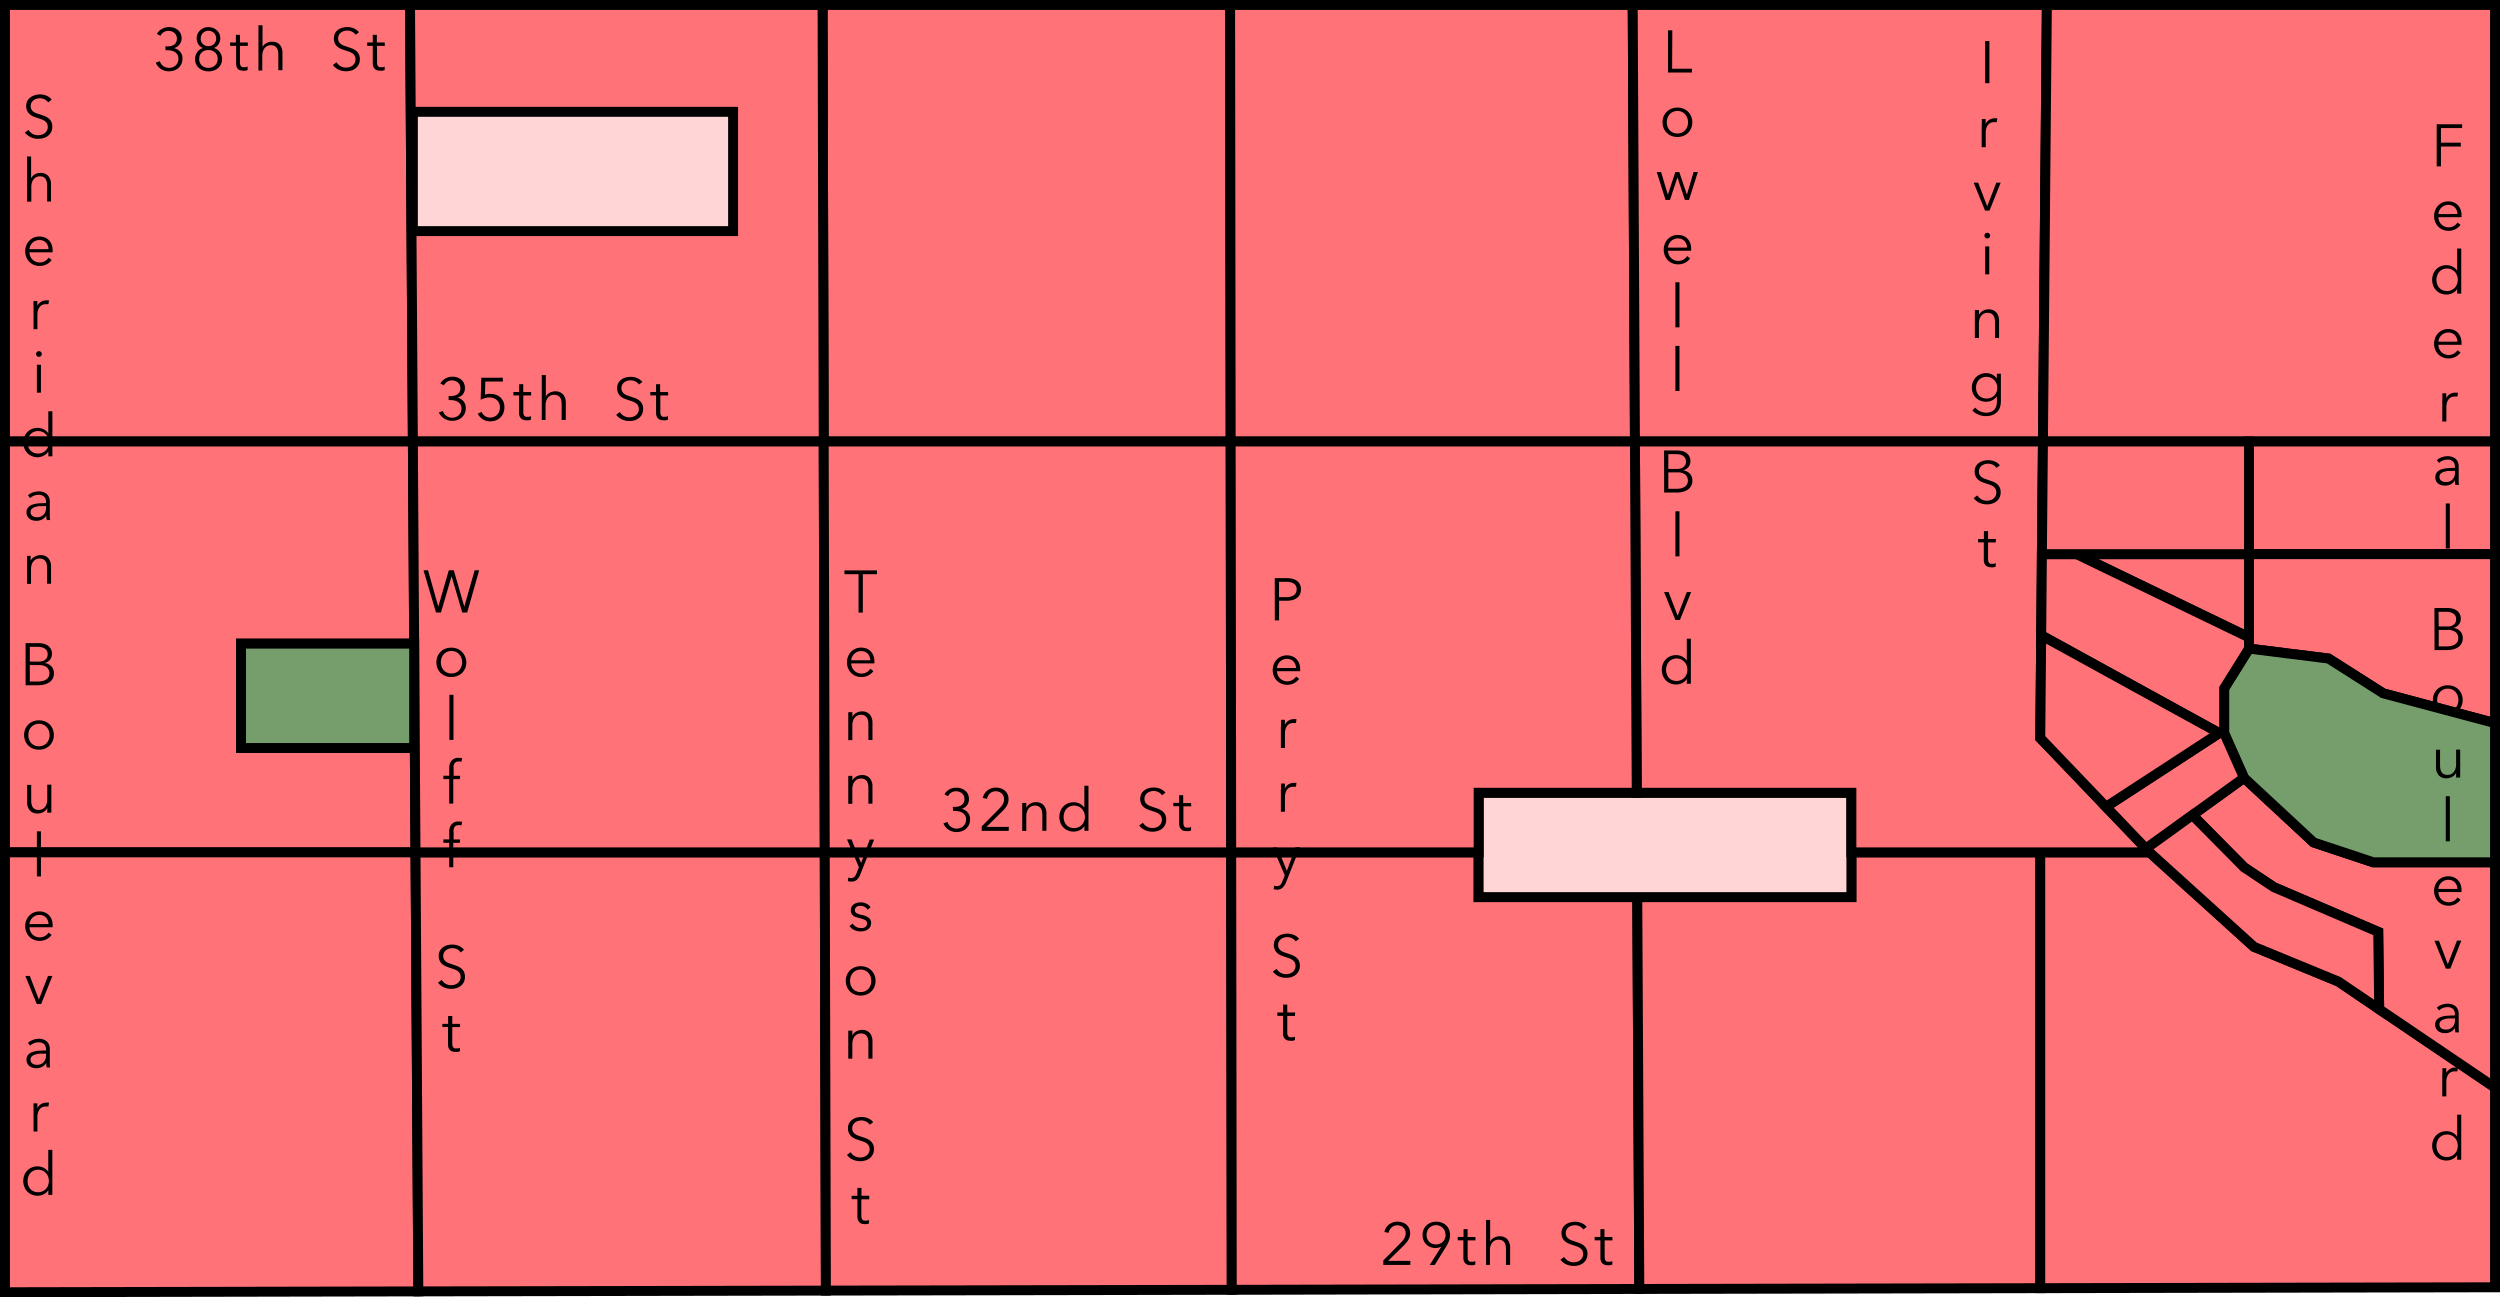 <svg xmlns="http://www.w3.org/2000/svg" viewBox="0 0 503 261">
  <defs>
    <style>
      .west-highland-cls-1 {
        fill: #ff7378;
      }

      .west-highland-cls-1, .west-highland-west-highland-cls-2, .west-highland-cls-3, .west-highland-cls-4, .west-highland-cls-5 {
        stroke: #000;
        stroke-miterlimit: 10;
        stroke-width: 2px;
      }

      .west-highland-cls-2 {
        fill: none;
      }

      .west-highland-cls-3 {
        fill: #ffd5d5;
      }

      .west-highland-cls-4 {
        fill: #769e6c;
      }

      .west-highland-cls-5 {
        fill: #ffd5d5;
      }
    </style>
  </defs>
  <title>Asset 4</title>
  <g id="Layer_2" data-name="Layer 2">
    <g id="westhighland">
      <polygon class="west-highland-cls-1" points="83.07 88.83 1 88.83 1 1 82.5 1 82.79 46.38 83.07 88.83"/>
      <polygon class="west-highland-cls-1" points="83.6 171.5 1 171.5 1 88.83 83.07 88.83 83.33 129.5 48.5 129.5 48.5 150.5 83.33 150.5 83.33 129.72 83.6 171.5"/>
      <polygon class="west-highland-cls-1" points="84.17 259.83 1 260 1 171.5 83.6 171.5 84.17 259.83"/>
      <polygon class="west-highland-cls-1" points="166.17 259.67 84.17 259.83 83.6 171.5 165.94 171.5 166.17 259.67"/>
      <rect class="west-highland-cls-2" x="48.5" y="129.5" width="34.83" height="21"/>
      <polygon class="west-highland-cls-1" points="247.61 88.83 165.73 88.83 165.5 1 247.5 1 247.61 88.83"/>
      <polygon class="west-highland-cls-1" points="165.73 88.83 83.07 88.83 82.79 46.38 82.5 1 165.5 1 165.73 88.83"/>
      <polygon class="west-highland-cls-1" points="328.95 88.83 247.61 88.83 247.5 1 328.5 1 328.95 88.83"/>
      <polygon class="west-highland-cls-1" points="247.83 259.51 166.17 259.67 165.94 171.5 247.72 171.5 247.83 259.51"/>
      <polygon class="west-highland-cls-1" points="329.83 259.34 247.83 259.51 247.72 171.5 297.5 171.5 297.5 180.5 329.42 180.5 329.83 259.34"/>
      <polygon class="west-highland-cls-1" points="410.5 171.5 410.5 259.18 329.83 259.34 329.42 180.5 372.5 180.5 372.5 171.5 410.5 171.5"/>
      <polygon class="west-highland-cls-1" points="502 218.83 502 259 410.5 259.18 410.5 171.5 432.5 171.5 453.5 190.5 470.5 197.5 478.69 203.05 502 218.83"/>
      <rect class="west-highland-cls-3" x="297.5" y="159.5" width="75" height="21"/>
      <polygon class="west-highland-cls-1" points="411.83 1 411.04 88.83 328.95 88.83 328.5 1 411.83 1"/>
      <polygon class="west-highland-cls-1" points="502 1 502 88.83 411.04 88.83 411.83 1 502 1"/>
      <rect class="west-highland-cls-1" x="452.5" y="88.83" width="49.5" height="22.67"/>
      <polygon class="west-highland-cls-1" points="502 111.5 502 145.5 479.5 139.5 468.5 132.5 452.5 130.5 452.5 111.5 502 111.5"/>
      <polygon class="west-highland-cls-1" points="452.5 111.5 452.5 128.25 417.83 111.5 452.5 111.5"/>
      <polygon class="west-highland-cls-1" points="502 173.5 502 218.83 478.69 203.05 478.5 187.5 457.5 178.5 451.5 174.5 441.11 164 451.5 156.5 465.5 169.5 477.5 173.5 502 173.5"/>
      <polygon class="west-highland-cls-4" points="502 145.5 502 173.5 477.5 173.5 465.5 169.5 451.5 156.5 447.5 147.5 447.5 138.5 452.5 130.5 468.5 132.5 479.5 139.5 502 145.5"/>
      <polygon class="west-highland-cls-1" points="165.94 171.5 83.6 171.5 83.33 129.72 83.33 129.5 83.07 88.83 165.73 88.83 165.94 171.5"/>
      <polygon class="west-highland-cls-1" points="247.72 171.5 165.94 171.5 165.73 88.83 247.61 88.83 247.72 171.5"/>
      <polygon class="west-highland-cls-1" points="432.5 171.5 372.5 171.5 372.5 159.5 329.31 159.5 328.95 88.83 411.04 88.83 410.83 111.5 410.69 127.82 410.5 148.5 423.73 162.33 431.77 170.74 432.5 171.5"/>
      <polygon class="west-highland-cls-1" points="329.31 159.5 297.5 159.5 297.5 171.5 247.72 171.5 247.61 88.83 328.95 88.83 329.31 159.5"/>
      <polyline class="west-highland-cls-2" points="372.5 171.5 329.38 171.5 297.5 171.5"/>
      <line class="west-highland-cls-2" x1="84.17" y1="260" x2="84.17" y2="259.83"/>
      <line class="west-highland-cls-2" x1="166.17" y1="260" x2="166.17" y2="259.67"/>
      <line class="west-highland-cls-2" x1="329.83" y1="260" x2="329.83" y2="259.34"/>
      <polyline class="west-highland-cls-2" points="329.42 180.5 329.38 171.5 329.31 159.5"/>
      <line class="west-highland-cls-2" x1="410.5" y1="259.51" x2="410.5" y2="259.18"/>
      <polygon class="west-highland-cls-1" points="447.5 138.5 447.5 147.5 451.5 156.5 441.11 164 431.77 170.74 423.73 162.33 446.5 147.5 410.69 127.82 410.83 111.5 417.83 111.5 452.5 128.25 452.5 130.5 447.5 138.5"/>
      <polygon class="west-highland-cls-1" points="478.69 203.05 470.5 197.5 453.5 190.5 432.5 171.5 431.77 170.74 441.11 164 451.5 174.5 457.5 178.5 478.5 187.5 478.69 203.05"/>
      <polygon class="west-highland-cls-1" points="446.5 147.5 423.73 162.33 410.5 148.5 410.69 127.82 446.5 147.5"/>
      <line class="west-highland-cls-2" x1="423.73" y1="162.33" x2="423.11" y2="162.73"/>
      <line class="west-highland-cls-2" x1="410.69" y1="127.82" x2="409.5" y2="127.17"/>
      <polygon class="west-highland-cls-1" points="452.5 88.83 452.5 111.5 410.83 111.5 411.04 88.83 452.5 88.83"/>
      <line class="west-highland-cls-2" x1="410.83" y1="111.5" x2="410.5" y2="111.5"/>
      <line class="west-highland-cls-2" x1="297.5" y1="159.5" x2="296.5" y2="159.5"/>
      <rect class="west-highland-cls-4" x="48.5" y="129.5" width="34.83" height="21"/>
      <polygon class="west-highland-cls-2" points="147.5 22.5 147.5 46.5 82.79 46.38 82.79 22.5 147.5 22.5"/>
      <rect class="west-highland-cls-5" x="83.07" y="22.5" width="64.43" height="24"/>
      <g>
        <path d="M9.69,20.61A2.08,2.08,0,0,0,9,20a2.17,2.17,0,0,0-1-.23,2.23,2.23,0,0,0-.64.1,1.84,1.84,0,0,0-.59.29,1.51,1.51,0,0,0-.43.5,1.47,1.47,0,0,0-.16.71,1.31,1.31,0,0,0,.16.67,1.49,1.49,0,0,0,.41.45,2.37,2.37,0,0,0,.59.31L8,23l.89.31a3.2,3.2,0,0,1,.81.44,2.11,2.11,0,0,1,.59.68,2.17,2.17,0,0,1,.23,1.05,2.33,2.33,0,0,1-.24,1.1,2.29,2.29,0,0,1-.63.76,2.6,2.6,0,0,1-.88.44,3.58,3.58,0,0,1-1,.14A3.86,3.86,0,0,1,7,27.88a3.48,3.48,0,0,1-.73-.23,3,3,0,0,1-.65-.4A2.87,2.87,0,0,1,5,26.69l.74-.55a2.28,2.28,0,0,0,.77.76,2.19,2.19,0,0,0,1.17.31,2.27,2.27,0,0,0,.66-.1A1.85,1.85,0,0,0,9,26.79a1.72,1.72,0,0,0,.44-.52,1.6,1.6,0,0,0,0-1.45A1.56,1.56,0,0,0,9,24.33,2.82,2.82,0,0,0,8.33,24l-.78-.26c-.28-.09-.56-.19-.83-.3A2.81,2.81,0,0,1,6,23a2.07,2.07,0,0,1-.52-.67,2.44,2.44,0,0,1,0-2,2.24,2.24,0,0,1,.64-.73A2.69,2.69,0,0,1,7,19.16,3.56,3.56,0,0,1,8,19a3.27,3.27,0,0,1,1.48.31,2.53,2.53,0,0,1,.92.73Z"/>
        <path d="M6.28,35.86A1.69,1.69,0,0,1,7,35.08a2.32,2.32,0,0,1,1.13-.29,2,2,0,0,1,1.6.64,2.52,2.52,0,0,1,.53,1.68v3.44H9.48V37.44a4.13,4.13,0,0,0-.07-.8A1.68,1.68,0,0,0,9.17,36a1.18,1.18,0,0,0-.47-.4A1.68,1.68,0,0,0,8,35.48a1.58,1.58,0,0,0-.63.13,1.54,1.54,0,0,0-.55.4,2,2,0,0,0-.38.68,3,3,0,0,0-.14,1v2.88H5.44V31.48h.82v4.38Z"/>
        <path d="M10.59,50.39v.18a1.91,1.91,0,0,1,0,.2H5.93a2.18,2.18,0,0,0,.17.79,2,2,0,0,0,.43.65,2.08,2.08,0,0,0,.65.44,2.14,2.14,0,0,0,1.9-.13,2.2,2.2,0,0,0,.7-.68l.61.48a3,3,0,0,1-1.11.91,3.11,3.11,0,0,1-1.3.28,3,3,0,0,1-1.16-.22,2.71,2.71,0,0,1-.92-.62,2.94,2.94,0,0,1-.61-.94,3.07,3.07,0,0,1-.22-1.18,3.15,3.15,0,0,1,.22-1.18,2.84,2.84,0,0,1,.6-.94,2.76,2.76,0,0,1,.9-.62,2.79,2.79,0,0,1,1.12-.22,2.86,2.86,0,0,1,1.16.22,2.4,2.4,0,0,1,.84.6,2.57,2.57,0,0,1,.51.88A3.28,3.28,0,0,1,10.59,50.39Zm-.83-.26a2,2,0,0,0-.51-1.31,1.73,1.73,0,0,0-1.35-.52,1.89,1.89,0,0,0-.76.15,2,2,0,0,0-.61.41,2,2,0,0,0-.42.59,1.9,1.9,0,0,0-.18.69Z"/>
        <path d="M6.74,61.22q0-.36,0-.65h.78c0,.15,0,.32,0,.5s0,.34,0,.46h0a2,2,0,0,1,1.8-1.1h.28l.26,0-.11.78-.24,0-.34,0a1.67,1.67,0,0,0-.62.12,1.34,1.34,0,0,0-.52.38,2,2,0,0,0-.36.66,3,3,0,0,0-.14,1v2.87H6.75V61.81Q6.75,61.58,6.74,61.22Z"/>
        <path d="M8.41,71.23a.54.54,0,0,1-.18.41.57.57,0,0,1-.79,0,.57.57,0,0,1,0-.83.57.57,0,0,1,.79,0A.53.53,0,0,1,8.41,71.23ZM8.24,79H7.42V73.38h.82Z"/>
        <path d="M9.71,90.87a2.3,2.3,0,0,1-.94.82A2.72,2.72,0,0,1,7.59,92a3,3,0,0,1-1.19-.23,2.72,2.72,0,0,1-.91-.62,2.82,2.82,0,0,1-.59-.94,3.33,3.33,0,0,1,0-2.33,2.82,2.82,0,0,1,.59-.94,2.74,2.74,0,0,1,.91-.62,3,3,0,0,1,1.19-.23,2.67,2.67,0,0,1,1.19.28,2.32,2.32,0,0,1,.94.83h0V82.75h.82v9.07H9.73v-.95ZM5.55,89a2.68,2.68,0,0,0,.14.88,2.15,2.15,0,0,0,.41.72,1.89,1.89,0,0,0,.67.48,2.22,2.22,0,0,0,.9.17,2.11,2.11,0,0,0,2-1.36,2.55,2.55,0,0,0,0-1.79,2.22,2.22,0,0,0-.45-.72,2.07,2.07,0,0,0-.68-.48,2.13,2.13,0,0,0-.86-.17,2.15,2.15,0,0,0-.9.18,2,2,0,0,0-.67.49,2.15,2.15,0,0,0-.41.72A2.67,2.67,0,0,0,5.55,89Z"/>
        <path d="M9.25,101a1.41,1.41,0,0,0-.38-1.08,1.59,1.59,0,0,0-1.12-.36,2.41,2.41,0,0,0-.94.18,2.25,2.25,0,0,0-.73.48l-.46-.54a2.69,2.69,0,0,1,.92-.58,3.45,3.45,0,0,1,1.29-.23,2.79,2.79,0,0,1,.85.13,2,2,0,0,1,.7.38,1.71,1.71,0,0,1,.47.64,2.23,2.23,0,0,1,.17.9v2.46q0,.32,0,.67a4.6,4.6,0,0,0,.07.59H9.38c0-.14,0-.28-.06-.44a4.53,4.53,0,0,1,0-.47h0a2.37,2.37,0,0,1-.87.81,2.57,2.57,0,0,1-1.17.25,2.6,2.6,0,0,1-.67-.09,1.84,1.84,0,0,1-.62-.29,1.66,1.66,0,0,1-.47-.53,1.58,1.58,0,0,1-.19-.79,1.51,1.51,0,0,1,.33-1,2,2,0,0,1,.88-.57,5.18,5.18,0,0,1,1.27-.24q.71-.05,1.48-.05Zm-.24.83q-.5,0-1,0a4.43,4.43,0,0,0-.92.17,1.74,1.74,0,0,0-.68.37.82.82,0,0,0-.26.64,1,1,0,0,0,.11.5.93.93,0,0,0,.31.33,1.31,1.31,0,0,0,.43.18,2.1,2.1,0,0,0,.47.05,1.85,1.85,0,0,0,.77-.15,1.63,1.63,0,0,0,.56-.41,1.81,1.81,0,0,0,.35-.59,2.09,2.09,0,0,0,.12-.71v-.42Z"/>
        <path d="M6.16,111.83c0,.15,0,.32,0,.5s0,.34,0,.46h0A1.85,1.85,0,0,1,7,112a2.28,2.28,0,0,1,1.14-.31,2,2,0,0,1,1.6.64,2.53,2.53,0,0,1,.53,1.68v3.44H9.47v-3.11a4.13,4.13,0,0,0-.07-.8,1.68,1.68,0,0,0-.25-.62,1.17,1.17,0,0,0-.47-.4,1.68,1.68,0,0,0-.74-.14,1.58,1.58,0,0,0-.63.13,1.54,1.54,0,0,0-.55.4,2,2,0,0,0-.38.68,3,3,0,0,0-.14,1v2.88H5.43v-4.38q0-.23,0-.59t0-.65Z"/>
        <path d="M5.15,129.4H7.68a4.79,4.79,0,0,1,1,.1,2.64,2.64,0,0,1,.88.35,1.92,1.92,0,0,1,.64.67,2.07,2.07,0,0,1,.25,1.06,1.79,1.79,0,0,1-.41,1.17,1.92,1.92,0,0,1-1.1.65v0a2.24,2.24,0,0,1,1.37.64,2,2,0,0,1,.54,1.48,2.09,2.09,0,0,1-.85,1.71,3,3,0,0,1-1,.47,4.77,4.77,0,0,1-1.32.17H5.15ZM6,133.12H7.75a2.83,2.83,0,0,0,.63-.07A1.75,1.75,0,0,0,9,132.8a1.31,1.31,0,0,0,.43-.46,1.43,1.43,0,0,0,.16-.71,1.37,1.37,0,0,0-.16-.69,1.35,1.35,0,0,0-.44-.46,1.87,1.87,0,0,0-.65-.26,3.84,3.84,0,0,0-.79-.08H6Zm0,4H7.62a4.31,4.31,0,0,0,.89-.09,2.3,2.3,0,0,0,.74-.29,1.53,1.53,0,0,0,.51-.52,1.64,1.64,0,0,0-.38-2,2.71,2.71,0,0,0-1.61-.41H6Z"/>
        <path d="M10.83,147.9a3.07,3.07,0,0,1-.22,1.18A2.84,2.84,0,0,1,10,150a2.81,2.81,0,0,1-.95.62,3.22,3.22,0,0,1-1.21.22,3.19,3.19,0,0,1-1.2-.22,2.81,2.81,0,0,1-.95-.62,2.84,2.84,0,0,1-.62-.94,3.23,3.23,0,0,1,0-2.35,2.84,2.84,0,0,1,.62-.94,2.81,2.81,0,0,1,.95-.62,3.19,3.19,0,0,1,1.2-.22,3.22,3.22,0,0,1,1.21.22,2.81,2.81,0,0,1,.95.62,2.84,2.84,0,0,1,.62.94A3.07,3.07,0,0,1,10.83,147.9Zm-.86,0a2.58,2.58,0,0,0-.15-.88,2.17,2.17,0,0,0-.43-.72,2,2,0,0,0-.67-.49,2.12,2.12,0,0,0-.89-.18,2.08,2.08,0,0,0-.88.18,2,2,0,0,0-.67.49,2.17,2.17,0,0,0-.43.72,2.68,2.68,0,0,0,0,1.76,2.16,2.16,0,0,0,.43.72,2,2,0,0,0,.67.48,2.14,2.14,0,0,0,.88.17,2.18,2.18,0,0,0,.89-.17,1.94,1.94,0,0,0,.67-.48,2.16,2.16,0,0,0,.43-.72A2.58,2.58,0,0,0,10,147.9Z"/>
        <path d="M9.51,163.53c0-.15,0-.32,0-.5s0-.34,0-.46h0a1.85,1.85,0,0,1-.78.8,2.27,2.27,0,0,1-1.14.31,2,2,0,0,1-1.6-.64,2.52,2.52,0,0,1-.53-1.68v-3.44h.82V161a4.12,4.12,0,0,0,.07.8,1.68,1.68,0,0,0,.25.62,1.17,1.17,0,0,0,.47.4,1.67,1.67,0,0,0,.74.14,1.58,1.58,0,0,0,.63-.13,1.55,1.55,0,0,0,.55-.4,2,2,0,0,0,.38-.68,3,3,0,0,0,.14-1v-2.88h.82v4.38q0,.23,0,.59t0,.65Z"/>
        <path d="M8.24,176.34H7.42v-9.07h.82Z"/>
        <path d="M10.59,186.18v.18a1.91,1.91,0,0,1,0,.2H5.93a2.18,2.18,0,0,0,.17.79,2,2,0,0,0,.43.65,2.08,2.08,0,0,0,.65.44,2.14,2.14,0,0,0,1.9-.13,2.2,2.2,0,0,0,.7-.68l.61.48a3,3,0,0,1-1.11.91,3.11,3.11,0,0,1-1.3.28,3,3,0,0,1-1.16-.22,2.71,2.71,0,0,1-.92-.62,2.94,2.94,0,0,1-.61-.94,3.07,3.07,0,0,1-.22-1.18,3.15,3.15,0,0,1,.22-1.18,2.84,2.84,0,0,1,.6-.94,2.76,2.76,0,0,1,.9-.62,2.79,2.79,0,0,1,1.12-.22,2.86,2.86,0,0,1,1.16.22,2.4,2.4,0,0,1,.84.6,2.57,2.57,0,0,1,.51.88A3.28,3.28,0,0,1,10.59,186.18Zm-.83-.26a2,2,0,0,0-.51-1.31,1.73,1.73,0,0,0-1.35-.52,1.89,1.89,0,0,0-.76.15,2,2,0,0,0-.61.41,2,2,0,0,0-.42.59,1.9,1.9,0,0,0-.18.69Z"/>
        <path d="M8.29,202h-.9L5.1,196.36H6l1.82,4.75h0l1.84-4.75h.88Z"/>
        <path d="M9.25,211.16a1.41,1.41,0,0,0-.38-1.08,1.59,1.59,0,0,0-1.12-.36,2.41,2.41,0,0,0-.94.18,2.25,2.25,0,0,0-.73.48l-.46-.54a2.69,2.69,0,0,1,.92-.58A3.45,3.45,0,0,1,7.83,209a2.79,2.79,0,0,1,.85.13,2,2,0,0,1,.7.38,1.71,1.71,0,0,1,.47.64,2.23,2.23,0,0,1,.17.9v2.46q0,.32,0,.67a4.6,4.6,0,0,0,.07.59H9.38c0-.14,0-.28-.06-.44a4.53,4.53,0,0,1,0-.47h0a2.37,2.37,0,0,1-.87.81,2.57,2.57,0,0,1-1.17.25,2.6,2.6,0,0,1-.67-.09,1.84,1.84,0,0,1-.62-.29,1.66,1.66,0,0,1-.47-.53,1.58,1.58,0,0,1-.19-.79,1.51,1.51,0,0,1,.33-1,2,2,0,0,1,.88-.57,5.18,5.18,0,0,1,1.27-.24q.71-.05,1.48-.05ZM9,212q-.5,0-1,0a4.43,4.43,0,0,0-.92.17,1.74,1.74,0,0,0-.68.37.82.82,0,0,0-.26.64,1,1,0,0,0,.11.5.93.93,0,0,0,.31.33,1.31,1.31,0,0,0,.43.18,2.1,2.1,0,0,0,.47.05,1.85,1.85,0,0,0,.77-.15,1.63,1.63,0,0,0,.56-.41,1.81,1.81,0,0,0,.35-.59,2.09,2.09,0,0,0,.12-.71V212Z"/>
        <path d="M6.74,222.64q0-.36,0-.65h.78c0,.15,0,.32,0,.5s0,.34,0,.46h0a2,2,0,0,1,1.8-1.1h.28l.26,0-.11.78-.24,0-.34,0a1.67,1.67,0,0,0-.62.12,1.34,1.34,0,0,0-.52.38,2,2,0,0,0-.36.66,3,3,0,0,0-.14,1v2.87H6.75v-4.38Q6.75,223,6.74,222.64Z"/>
        <path d="M9.71,239.48a2.3,2.3,0,0,1-.94.82,2.72,2.72,0,0,1-1.19.28,3,3,0,0,1-1.19-.23,2.72,2.72,0,0,1-.91-.62,2.82,2.82,0,0,1-.59-.94,3.33,3.33,0,0,1,0-2.33,2.82,2.82,0,0,1,.59-.94,2.74,2.74,0,0,1,.91-.62,3,3,0,0,1,1.19-.23,2.67,2.67,0,0,1,1.19.28,2.32,2.32,0,0,1,.94.83h0v-4.43h.82v9.07H9.73v-.95Zm-4.16-1.86a2.68,2.68,0,0,0,.14.88,2.15,2.15,0,0,0,.41.72,1.89,1.89,0,0,0,.67.48,2.22,2.22,0,0,0,.9.17,2.11,2.11,0,0,0,2-1.36,2.55,2.55,0,0,0,0-1.79,2.22,2.22,0,0,0-.45-.72,2.07,2.07,0,0,0-.68-.48,2.13,2.13,0,0,0-.86-.17,2.15,2.15,0,0,0-.9.18,2,2,0,0,0-.67.49,2.15,2.15,0,0,0-.41.72A2.67,2.67,0,0,0,5.55,237.62Z"/>
      </g>
      <g>
        <path d="M491.12,33.48h-.86V25h5.12v.77h-4.26v2.94h4v.77h-4Z"/>
        <path d="M495.26,43.32v.18a1.91,1.91,0,0,1,0,.2h-4.66a2.18,2.18,0,0,0,.17.79,2,2,0,0,0,.43.65,2.08,2.08,0,0,0,.65.44,2.14,2.14,0,0,0,1.9-.13,2.2,2.2,0,0,0,.7-.68l.61.48a3,3,0,0,1-1.11.91,3.11,3.11,0,0,1-1.3.28,3,3,0,0,1-1.16-.22,2.71,2.71,0,0,1-.92-.62,2.94,2.94,0,0,1-.61-.94,3.07,3.07,0,0,1-.22-1.18,3.15,3.15,0,0,1,.22-1.18,2.84,2.84,0,0,1,.6-.94,2.76,2.76,0,0,1,.9-.62,2.79,2.79,0,0,1,1.12-.22,2.86,2.86,0,0,1,1.16.22,2.4,2.4,0,0,1,.84.6,2.57,2.57,0,0,1,.51.88A3.28,3.28,0,0,1,495.26,43.32Zm-.83-.26a2,2,0,0,0-.51-1.31,1.73,1.73,0,0,0-1.35-.52,1.89,1.89,0,0,0-.76.15,2,2,0,0,0-.61.41,2,2,0,0,0-.42.59,1.9,1.9,0,0,0-.18.69Z"/>
        <path d="M494.38,58.16a2.3,2.3,0,0,1-.94.82,2.72,2.72,0,0,1-1.19.28,3,3,0,0,1-1.19-.23,2.72,2.72,0,0,1-.91-.62,2.82,2.82,0,0,1-.59-.94,3.33,3.33,0,0,1,0-2.33,2.82,2.82,0,0,1,.59-.94,2.74,2.74,0,0,1,.91-.62,3,3,0,0,1,1.19-.23,2.67,2.67,0,0,1,1.19.28,2.32,2.32,0,0,1,.94.83h0V50h.82v9.07h-.82v-.95Zm-4.16-1.86a2.68,2.68,0,0,0,.14.88,2.15,2.15,0,0,0,.41.72,1.89,1.89,0,0,0,.67.48,2.22,2.22,0,0,0,.9.17,2.11,2.11,0,0,0,2-1.36,2.55,2.55,0,0,0,0-1.79,2.22,2.22,0,0,0-.45-.72,2.07,2.07,0,0,0-.68-.48,2.13,2.13,0,0,0-.86-.17,2.15,2.15,0,0,0-.9.18,2,2,0,0,0-.67.49,2.15,2.15,0,0,0-.41.72A2.67,2.67,0,0,0,490.21,56.3Z"/>
        <path d="M495.26,69v.18a1.91,1.91,0,0,1,0,.2h-4.66a2.18,2.18,0,0,0,.17.79,2,2,0,0,0,.43.65,2.08,2.08,0,0,0,.65.44,2.14,2.14,0,0,0,1.9-.13,2.2,2.2,0,0,0,.7-.68l.61.48a3,3,0,0,1-1.11.91,3.11,3.11,0,0,1-1.3.28,3,3,0,0,1-1.16-.22,2.71,2.71,0,0,1-.92-.62,2.94,2.94,0,0,1-.61-.94,3.07,3.07,0,0,1-.22-1.18,3.15,3.15,0,0,1,.22-1.18,2.84,2.84,0,0,1,.6-.94,2.76,2.76,0,0,1,.9-.62,2.79,2.79,0,0,1,1.12-.22,2.86,2.86,0,0,1,1.16.22,2.4,2.4,0,0,1,.84.6,2.57,2.57,0,0,1,.51.88A3.28,3.28,0,0,1,495.26,69Zm-.83-.26a2,2,0,0,0-.51-1.31,1.73,1.73,0,0,0-1.35-.52,1.89,1.89,0,0,0-.76.15,2,2,0,0,0-.61.41,2,2,0,0,0-.42.59,1.9,1.9,0,0,0-.18.69Z"/>
        <path d="M491.41,79.77q0-.36,0-.65h.78c0,.15,0,.32,0,.5s0,.34,0,.46h0A2,2,0,0,1,494,79h.28l.26,0-.11.78-.24,0-.34,0a1.67,1.67,0,0,0-.62.12,1.34,1.34,0,0,0-.52.38,2,2,0,0,0-.36.66,3,3,0,0,0-.14,1v2.87h-.82V80.36Q491.42,80.13,491.41,79.77Z"/>
        <path d="M493.92,93.92a1.41,1.41,0,0,0-.38-1.08,1.59,1.59,0,0,0-1.12-.36,2.41,2.41,0,0,0-.94.18,2.25,2.25,0,0,0-.73.48l-.46-.54a2.69,2.69,0,0,1,.92-.58,3.45,3.45,0,0,1,1.29-.23,2.79,2.79,0,0,1,.85.13,2,2,0,0,1,.7.38,1.71,1.71,0,0,1,.47.64,2.23,2.23,0,0,1,.17.9V96.3q0,.32,0,.67a4.6,4.6,0,0,0,.07.59H494c0-.14,0-.28-.06-.44a4.53,4.53,0,0,1,0-.47h0a2.37,2.37,0,0,1-.87.81,2.57,2.57,0,0,1-1.17.25,2.6,2.6,0,0,1-.67-.09,1.84,1.84,0,0,1-.62-.29,1.66,1.66,0,0,1-.47-.53A1.58,1.58,0,0,1,490,96a1.51,1.51,0,0,1,.33-1,2,2,0,0,1,.88-.57,5.18,5.18,0,0,1,1.27-.24q.71-.05,1.48-.05Zm-.24.83q-.5,0-1,0a4.43,4.43,0,0,0-.92.17,1.74,1.74,0,0,0-.68.37.82.82,0,0,0-.26.64,1,1,0,0,0,.11.5.93.93,0,0,0,.31.33,1.31,1.31,0,0,0,.43.18,2.1,2.1,0,0,0,.47.05,1.85,1.85,0,0,0,.77-.15,1.63,1.63,0,0,0,.56-.41,1.81,1.81,0,0,0,.35-.59,2.09,2.09,0,0,0,.12-.71v-.42Z"/>
        <path d="M492.91,110.37h-.82V101.3h.82Z"/>
        <path d="M489.81,122.33h2.53a4.79,4.79,0,0,1,1,.1,2.64,2.64,0,0,1,.88.35,1.92,1.92,0,0,1,.64.67,2.07,2.07,0,0,1,.25,1.06,1.79,1.79,0,0,1-.41,1.17,1.92,1.92,0,0,1-1.1.65v0a2.24,2.24,0,0,1,1.37.64,2,2,0,0,1,.54,1.48,2.09,2.09,0,0,1-.85,1.71,3,3,0,0,1-1,.47,4.77,4.77,0,0,1-1.32.17h-2.51Zm.86,3.72h1.74A2.83,2.83,0,0,0,493,126a1.75,1.75,0,0,0,.58-.25,1.31,1.31,0,0,0,.43-.46,1.43,1.43,0,0,0,.16-.71,1.37,1.37,0,0,0-.16-.69,1.35,1.35,0,0,0-.44-.46,1.87,1.87,0,0,0-.65-.26,3.84,3.84,0,0,0-.79-.08h-1.5Zm0,4h1.61a4.31,4.31,0,0,0,.89-.09,2.3,2.3,0,0,0,.74-.29,1.53,1.53,0,0,0,.51-.52,1.64,1.64,0,0,0-.38-2,2.71,2.71,0,0,0-1.61-.41h-1.76Z"/>
        <path d="M495.49,140.83a3.07,3.07,0,0,1-.22,1.18,2.84,2.84,0,0,1-.62.94,2.81,2.81,0,0,1-.95.62,3.22,3.22,0,0,1-1.21.22,3.19,3.19,0,0,1-1.2-.22,2.81,2.81,0,0,1-.95-.62,2.84,2.84,0,0,1-.62-.94,3.23,3.23,0,0,1,0-2.35,2.84,2.84,0,0,1,.62-.94,2.81,2.81,0,0,1,.95-.62,3.19,3.19,0,0,1,1.2-.22,3.22,3.22,0,0,1,1.21.22,2.81,2.81,0,0,1,.95.62,2.84,2.84,0,0,1,.62.94A3.07,3.07,0,0,1,495.49,140.83Zm-.86,0a2.58,2.58,0,0,0-.15-.88,2.17,2.17,0,0,0-.43-.72,2,2,0,0,0-.67-.49,2.12,2.12,0,0,0-.89-.18,2.08,2.08,0,0,0-.88.18,2,2,0,0,0-.67.49,2.17,2.17,0,0,0-.43.72,2.68,2.68,0,0,0,0,1.76,2.16,2.16,0,0,0,.43.72,2,2,0,0,0,.67.48,2.14,2.14,0,0,0,.88.17,2.18,2.18,0,0,0,.89-.17,1.94,1.94,0,0,0,.67-.48,2.16,2.16,0,0,0,.43-.72A2.58,2.58,0,0,0,494.63,140.83Z"/>
        <path d="M494.17,156.45c0-.15,0-.32,0-.5s0-.34,0-.46h0a1.85,1.85,0,0,1-.78.8,2.27,2.27,0,0,1-1.14.31,2,2,0,0,1-1.6-.64,2.52,2.52,0,0,1-.53-1.68v-3.44h.82v3.11a4.12,4.12,0,0,0,.07.8,1.68,1.68,0,0,0,.25.62,1.17,1.17,0,0,0,.47.4,1.67,1.67,0,0,0,.74.14,1.58,1.58,0,0,0,.63-.13,1.55,1.55,0,0,0,.55-.4,2,2,0,0,0,.38-.68,3,3,0,0,0,.14-1v-2.88h.82v4.38q0,.23,0,.59t0,.65Z"/>
        <path d="M492.91,169.27h-.82V160.2h.82Z"/>
        <path d="M495.26,179.11v.18a1.91,1.91,0,0,1,0,.2h-4.66a2.18,2.18,0,0,0,.17.79,2,2,0,0,0,.43.65,2.08,2.08,0,0,0,.65.44,2.14,2.14,0,0,0,1.9-.13,2.2,2.2,0,0,0,.7-.68l.61.48a3,3,0,0,1-1.11.91,3.11,3.11,0,0,1-1.3.28,3,3,0,0,1-1.16-.22,2.71,2.71,0,0,1-.92-.62,2.94,2.94,0,0,1-.61-.94,3.07,3.07,0,0,1-.22-1.18,3.15,3.15,0,0,1,.22-1.18,2.84,2.84,0,0,1,.6-.94,2.76,2.76,0,0,1,.9-.62,2.79,2.79,0,0,1,1.12-.22,2.86,2.86,0,0,1,1.16.22,2.4,2.4,0,0,1,.84.6,2.57,2.57,0,0,1,.51.88A3.28,3.28,0,0,1,495.26,179.11Zm-.83-.26a2,2,0,0,0-.51-1.31,1.73,1.73,0,0,0-1.35-.52,1.89,1.89,0,0,0-.76.15,2,2,0,0,0-.61.41,2,2,0,0,0-.42.59,1.9,1.9,0,0,0-.18.69Z"/>
        <path d="M493,194.9h-.9l-2.29-5.62h.91L492.5,194h0l1.84-4.75h.88Z"/>
        <path d="M493.92,204.08a1.41,1.41,0,0,0-.38-1.08,1.59,1.59,0,0,0-1.12-.36,2.41,2.41,0,0,0-.94.18,2.25,2.25,0,0,0-.73.48l-.46-.54a2.69,2.69,0,0,1,.92-.58,3.45,3.45,0,0,1,1.29-.23,2.79,2.79,0,0,1,.85.13,2,2,0,0,1,.7.38,1.71,1.71,0,0,1,.47.64,2.23,2.23,0,0,1,.17.9v2.46q0,.32,0,.67a4.6,4.6,0,0,0,.07.59H494c0-.14,0-.28-.06-.44a4.53,4.53,0,0,1,0-.47h0a2.37,2.37,0,0,1-.87.81,2.57,2.57,0,0,1-1.17.25,2.6,2.6,0,0,1-.67-.09,1.84,1.84,0,0,1-.62-.29,1.66,1.66,0,0,1-.47-.53,1.58,1.58,0,0,1-.19-.79,1.51,1.51,0,0,1,.33-1,2,2,0,0,1,.88-.57,5.18,5.18,0,0,1,1.27-.24q.71-.05,1.48-.05Zm-.24.83q-.5,0-1,0a4.43,4.43,0,0,0-.92.17,1.74,1.74,0,0,0-.68.37.82.82,0,0,0-.26.64,1,1,0,0,0,.11.5.93.93,0,0,0,.31.33,1.31,1.31,0,0,0,.43.18,2.1,2.1,0,0,0,.47.05,1.85,1.85,0,0,0,.77-.15,1.63,1.63,0,0,0,.56-.41,1.81,1.81,0,0,0,.35-.59,2.09,2.09,0,0,0,.12-.71v-.42Z"/>
        <path d="M491.41,215.57q0-.36,0-.65h.78c0,.15,0,.32,0,.5s0,.34,0,.46h0a2,2,0,0,1,1.8-1.1h.28l.26,0-.11.78-.24,0-.34,0a1.67,1.67,0,0,0-.62.12,1.34,1.34,0,0,0-.52.38,2,2,0,0,0-.36.66,3,3,0,0,0-.14,1v2.87h-.82v-4.38Q491.42,215.93,491.41,215.57Z"/>
        <path d="M494.38,232.4a2.3,2.3,0,0,1-.94.82,2.72,2.72,0,0,1-1.19.28,3,3,0,0,1-1.19-.23,2.72,2.72,0,0,1-.91-.62,2.82,2.82,0,0,1-.59-.94,3.33,3.33,0,0,1,0-2.33,2.82,2.82,0,0,1,.59-.94,2.74,2.74,0,0,1,.91-.62,3,3,0,0,1,1.19-.23,2.67,2.67,0,0,1,1.19.28,2.32,2.32,0,0,1,.94.83h0v-4.43h.82v9.07h-.82v-.95Zm-4.16-1.86a2.68,2.68,0,0,0,.14.88,2.15,2.15,0,0,0,.41.72,1.89,1.89,0,0,0,.67.48,2.22,2.22,0,0,0,.9.17,2.11,2.11,0,0,0,2-1.36,2.55,2.55,0,0,0,0-1.79,2.22,2.22,0,0,0-.45-.72,2.07,2.07,0,0,0-.68-.48,2.13,2.13,0,0,0-.86-.17,2.15,2.15,0,0,0-.9.18,2,2,0,0,0-.67.49,2.15,2.15,0,0,0-.41.72A2.67,2.67,0,0,0,490.21,230.54Z"/>
      </g>
      <g>
        <path d="M88.18,122.05h0l2.12-7.31h1l2.12,7.31h0l2.08-7.31h.91L94,123.24H93l-2.14-7.3h0l-2.14,7.3h-1l-2.51-8.5h.91Z"/>
        <path d="M93.83,133.25a3.07,3.07,0,0,1-.22,1.18,2.84,2.84,0,0,1-.62.94A2.81,2.81,0,0,1,92,136a3.22,3.22,0,0,1-1.21.22,3.19,3.19,0,0,1-1.2-.22,2.81,2.81,0,0,1-.95-.62,2.84,2.84,0,0,1-.62-.94,3.23,3.23,0,0,1,0-2.35,2.84,2.84,0,0,1,.62-.94,2.81,2.81,0,0,1,.95-.62,3.19,3.19,0,0,1,1.2-.22,3.22,3.22,0,0,1,1.21.22,2.81,2.81,0,0,1,.95.62,2.84,2.84,0,0,1,.62.94A3.07,3.07,0,0,1,93.83,133.25Zm-.86,0a2.58,2.58,0,0,0-.15-.88,2.17,2.17,0,0,0-.43-.72,2,2,0,0,0-.67-.49,2.12,2.12,0,0,0-.89-.18,2.08,2.08,0,0,0-.88.18,2,2,0,0,0-.67.49,2.17,2.17,0,0,0-.43.72,2.68,2.68,0,0,0,0,1.76,2.16,2.16,0,0,0,.43.72,2,2,0,0,0,.67.48,2.14,2.14,0,0,0,.88.17,2.18,2.18,0,0,0,.89-.17,1.94,1.94,0,0,0,.67-.48,2.16,2.16,0,0,0,.43-.72A2.58,2.58,0,0,0,93,133.25Z"/>
        <path d="M91.24,148.87h-.82V139.8h.82Z"/>
        <path d="M92.52,156.76H91.2v4.93h-.82v-4.93H89.21v-.68h1.18v-1.54a2.26,2.26,0,0,1,.47-1.51,1.78,1.78,0,0,1,1.44-.55l.34,0a1.74,1.74,0,0,1,.34.07l-.14.72-.26-.06-.3,0a1.16,1.16,0,0,0-.53.11.77.77,0,0,0-.32.31,1.34,1.34,0,0,0-.16.46,3.56,3.56,0,0,0,0,.56v1.44h1.32Z"/>
        <path d="M92.52,169.57H91.2v4.93h-.82v-4.93H89.21v-.68h1.18v-1.54a2.26,2.26,0,0,1,.47-1.51,1.78,1.78,0,0,1,1.44-.55l.34,0a1.74,1.74,0,0,1,.34.07l-.14.72-.26-.06-.3,0a1.16,1.16,0,0,0-.53.11.77.77,0,0,0-.32.31,1.34,1.34,0,0,0-.16.46,3.56,3.56,0,0,0,0,.56v1.44h1.32Z"/>
        <path d="M92.69,191.64A2.08,2.08,0,0,0,92,191a2.17,2.17,0,0,0-1-.23,2.23,2.23,0,0,0-.64.1,1.84,1.84,0,0,0-.59.29,1.51,1.51,0,0,0-.43.5,1.47,1.47,0,0,0-.16.71,1.31,1.31,0,0,0,.16.67,1.49,1.49,0,0,0,.41.45,2.37,2.37,0,0,0,.59.31l.69.24.89.31a3.2,3.2,0,0,1,.81.44,2.11,2.11,0,0,1,.59.68,2.17,2.17,0,0,1,.23,1.05,2.33,2.33,0,0,1-.24,1.1,2.29,2.29,0,0,1-.63.76,2.6,2.6,0,0,1-.88.44,3.58,3.58,0,0,1-1,.14,3.86,3.86,0,0,1-.77-.08,3.48,3.48,0,0,1-.73-.23,3,3,0,0,1-.65-.4,2.87,2.87,0,0,1-.53-.55l.74-.55a2.28,2.28,0,0,0,.77.76,2.19,2.19,0,0,0,1.17.31,2.27,2.27,0,0,0,.66-.1,1.85,1.85,0,0,0,.61-.31,1.72,1.72,0,0,0,.44-.52,1.6,1.6,0,0,0,0-1.45,1.56,1.56,0,0,0-.46-.49,2.82,2.82,0,0,0-.66-.33l-.78-.26c-.28-.09-.56-.19-.83-.3A2.81,2.81,0,0,1,89,194a2.07,2.07,0,0,1-.52-.67,2.44,2.44,0,0,1,0-2,2.24,2.24,0,0,1,.64-.73,2.69,2.69,0,0,1,.88-.42,3.56,3.56,0,0,1,.95-.13,3.27,3.27,0,0,1,1.48.31,2.53,2.53,0,0,1,.92.73Z"/>
        <path d="M92.54,206.65H91v3.28a1.86,1.86,0,0,0,.06.52.73.73,0,0,0,.17.32.59.59,0,0,0,.27.16,1.27,1.27,0,0,0,.34,0,1.43,1.43,0,0,0,.35,0,1.8,1.8,0,0,0,.35-.13l0,.71a2.4,2.4,0,0,1-.45.13,2.86,2.86,0,0,1-.51,0,2.1,2.1,0,0,1-.48-.06,1.21,1.21,0,0,1-.47-.23,1.24,1.24,0,0,1-.35-.46,1.77,1.77,0,0,1-.14-.76v-3.5H89V206h1.16v-1.58H91V206h1.58Z"/>
      </g>
      <g>
        <path d="M173.6,123.26h-.86v-7.73h-2.84v-.77h6.55v.77H173.6Z"/>
        <path d="M175.93,133.1v.18a1.91,1.91,0,0,1,0,.2h-4.66a2.18,2.18,0,0,0,.17.79,2,2,0,0,0,.43.65,2.08,2.08,0,0,0,.65.44,2.14,2.14,0,0,0,1.9-.13,2.2,2.2,0,0,0,.7-.68l.61.48a3,3,0,0,1-1.11.91,3.11,3.11,0,0,1-1.3.28,3,3,0,0,1-1.16-.22,2.71,2.71,0,0,1-.92-.62,2.94,2.94,0,0,1-.61-.94,3.07,3.07,0,0,1-.22-1.18,3.15,3.15,0,0,1,.22-1.18,2.84,2.84,0,0,1,.6-.94,2.76,2.76,0,0,1,.9-.62,2.79,2.79,0,0,1,1.12-.22,2.86,2.86,0,0,1,1.16.22,2.4,2.4,0,0,1,.84.6,2.57,2.57,0,0,1,.51.88A3.28,3.28,0,0,1,175.93,133.1Zm-.83-.26a2,2,0,0,0-.51-1.31,1.73,1.73,0,0,0-1.35-.52,1.89,1.89,0,0,0-.76.15,2,2,0,0,0-.61.41,2,2,0,0,0-.42.59,1.9,1.9,0,0,0-.18.69Z"/>
        <path d="M171.49,143.28c0,.15,0,.32,0,.5s0,.34,0,.46h0a1.85,1.85,0,0,1,.78-.8,2.28,2.28,0,0,1,1.14-.31,2,2,0,0,1,1.6.64,2.53,2.53,0,0,1,.53,1.68v3.44h-.82v-3.11a4.13,4.13,0,0,0-.07-.8,1.68,1.68,0,0,0-.25-.62,1.17,1.17,0,0,0-.47-.4,1.68,1.68,0,0,0-.74-.14,1.58,1.58,0,0,0-.63.13,1.54,1.54,0,0,0-.55.4,2,2,0,0,0-.38.68,3,3,0,0,0-.14,1v2.88h-.82v-4.38q0-.23,0-.59t0-.65Z"/>
        <path d="M171.49,156.09c0,.15,0,.32,0,.5s0,.34,0,.46h0a1.85,1.85,0,0,1,.78-.8,2.28,2.28,0,0,1,1.14-.31,2,2,0,0,1,1.6.64,2.53,2.53,0,0,1,.53,1.68v3.44h-.82V158.6a4.13,4.13,0,0,0-.07-.8,1.68,1.68,0,0,0-.25-.62,1.17,1.17,0,0,0-.47-.4,1.68,1.68,0,0,0-.74-.14,1.58,1.58,0,0,0-.63.13,1.54,1.54,0,0,0-.55.4,2,2,0,0,0-.38.68,3,3,0,0,0-.14,1v2.88h-.82v-4.38q0-.23,0-.59t0-.65Z"/>
        <path d="M173.25,173.65h0l1.74-4.74h.89l-2.8,7.07a3,3,0,0,1-.64,1,1.52,1.52,0,0,1-1.12.39,3.73,3.73,0,0,1-.73-.07l.08-.74a1.89,1.89,0,0,0,.6.1.86.86,0,0,0,.66-.26,2.22,2.22,0,0,0,.42-.74l.46-1.18-2.4-5.6h.91Z"/>
        <path d="M174.57,183.06a1.44,1.44,0,0,0-.55-.57,1.58,1.58,0,0,0-.83-.22,2,2,0,0,0-.43,0,1.18,1.18,0,0,0-.38.16.85.85,0,0,0-.27.28.75.75,0,0,0-.1.4.68.68,0,0,0,.32.61,3.1,3.1,0,0,0,1,.35,3.42,3.42,0,0,1,1.47.59,1.29,1.29,0,0,1,.47,1,1.56,1.56,0,0,1-.67,1.35,2,2,0,0,1-.68.3,3.31,3.31,0,0,1-.76.09,3,3,0,0,1-1.24-.26,2.28,2.28,0,0,1-1-.83l.65-.48a1.84,1.84,0,0,0,1.56.88,2.55,2.55,0,0,0,.5,0,1.15,1.15,0,0,0,.42-.17.86.86,0,0,0,.4-.77.71.71,0,0,0-.43-.67,5.57,5.57,0,0,0-1.23-.41l-.53-.15a1.82,1.82,0,0,1-.52-.26,1.43,1.43,0,0,1-.4-.44,1.28,1.28,0,0,1-.16-.66,1.51,1.51,0,0,1,.17-.74,1.49,1.49,0,0,1,.45-.5,2,2,0,0,1,.64-.29,2.87,2.87,0,0,1,.74-.1,2.62,2.62,0,0,1,1.14.26,1.85,1.85,0,0,1,.83.74Z"/>
        <path d="M176.16,197.35a3.07,3.07,0,0,1-.22,1.18,2.84,2.84,0,0,1-.62.94,2.81,2.81,0,0,1-.95.62,3.22,3.22,0,0,1-1.21.22,3.19,3.19,0,0,1-1.2-.22,2.81,2.81,0,0,1-.95-.62,2.84,2.84,0,0,1-.62-.94,3.23,3.23,0,0,1,0-2.35,2.84,2.84,0,0,1,.62-.94,2.81,2.81,0,0,1,.95-.62,3.19,3.19,0,0,1,1.2-.22,3.22,3.22,0,0,1,1.21.22,2.81,2.81,0,0,1,.95.62,2.84,2.84,0,0,1,.62.94A3.07,3.07,0,0,1,176.16,197.35Zm-.86,0a2.58,2.58,0,0,0-.15-.88,2.17,2.17,0,0,0-.43-.72,2,2,0,0,0-.67-.49,2.12,2.12,0,0,0-.89-.18,2.08,2.08,0,0,0-.88.18,2,2,0,0,0-.67.49,2.17,2.17,0,0,0-.43.72,2.68,2.68,0,0,0,0,1.76,2.16,2.16,0,0,0,.43.72,2,2,0,0,0,.67.48,2.14,2.14,0,0,0,.88.17,2.18,2.18,0,0,0,.89-.17,1.94,1.94,0,0,0,.67-.48,2.16,2.16,0,0,0,.43-.72A2.58,2.58,0,0,0,175.3,197.35Z"/>
        <path d="M171.49,207.36c0,.15,0,.32,0,.5s0,.34,0,.46h0a1.85,1.85,0,0,1,.78-.8,2.28,2.28,0,0,1,1.14-.31,2,2,0,0,1,1.6.64,2.53,2.53,0,0,1,.53,1.68V213h-.82v-3.11a4.13,4.13,0,0,0-.07-.8,1.68,1.68,0,0,0-.25-.62,1.17,1.17,0,0,0-.47-.4,1.68,1.68,0,0,0-.74-.14,1.58,1.58,0,0,0-.63.13,1.54,1.54,0,0,0-.55.4,2,2,0,0,0-.38.68,3,3,0,0,0-.14,1V213h-.82v-4.38q0-.23,0-.59t0-.65Z"/>
        <path d="M175,226.29a2.08,2.08,0,0,0-.71-.62,2.17,2.17,0,0,0-1-.23,2.23,2.23,0,0,0-.64.1,1.84,1.84,0,0,0-.59.29,1.51,1.51,0,0,0-.43.5,1.47,1.47,0,0,0-.16.71,1.31,1.31,0,0,0,.16.67,1.49,1.49,0,0,0,.41.45,2.37,2.37,0,0,0,.59.31l.69.24.89.31a3.2,3.2,0,0,1,.81.44,2.11,2.11,0,0,1,.59.68,2.17,2.17,0,0,1,.23,1.05,2.33,2.33,0,0,1-.24,1.1,2.29,2.29,0,0,1-.63.76,2.6,2.6,0,0,1-.88.44,3.58,3.58,0,0,1-1,.14,3.86,3.86,0,0,1-.77-.08,3.48,3.48,0,0,1-.73-.23,3,3,0,0,1-.65-.4,2.87,2.87,0,0,1-.53-.55l.74-.55a2.28,2.28,0,0,0,.77.76,2.19,2.19,0,0,0,1.17.31,2.27,2.27,0,0,0,.66-.1,1.85,1.85,0,0,0,.61-.31,1.72,1.72,0,0,0,.44-.52,1.6,1.6,0,0,0,0-1.45,1.56,1.56,0,0,0-.46-.49,2.82,2.82,0,0,0-.66-.33l-.78-.26c-.28-.09-.56-.19-.83-.3a2.81,2.81,0,0,1-.73-.44,2.07,2.07,0,0,1-.52-.67,2.44,2.44,0,0,1,0-2,2.24,2.24,0,0,1,.64-.73,2.69,2.69,0,0,1,.88-.42,3.56,3.56,0,0,1,.95-.13,3.27,3.27,0,0,1,1.48.31,2.53,2.53,0,0,1,.92.73Z"/>
        <path d="M174.88,241.3h-1.58v3.28a1.86,1.86,0,0,0,.06.52.73.73,0,0,0,.17.32.59.59,0,0,0,.27.16,1.27,1.27,0,0,0,.34,0,1.43,1.43,0,0,0,.35,0,1.8,1.8,0,0,0,.35-.13l0,.71a2.4,2.4,0,0,1-.45.13,2.86,2.86,0,0,1-.51,0,2.1,2.1,0,0,1-.48-.06A1.21,1.21,0,0,1,173,246a1.24,1.24,0,0,1-.35-.46,1.77,1.77,0,0,1-.14-.76v-3.5h-1.16v-.68h1.16V239h.82v1.58h1.58Z"/>
      </g>
      <g>
        <path d="M256.48,116.32h2.4a4.66,4.66,0,0,1,1.18.14,2.6,2.6,0,0,1,.91.42,1.9,1.9,0,0,1,.58.71,2.3,2.3,0,0,1,.2,1,2.23,2.23,0,0,1-.21,1,1.94,1.94,0,0,1-.59.71,2.67,2.67,0,0,1-.91.43,4.55,4.55,0,0,1-1.18.14h-1.51v3.95h-.86Zm.86,3.82h1.46a2.55,2.55,0,0,0,1.55-.4,1.35,1.35,0,0,0,.53-1.15,1.3,1.3,0,0,0-.55-1.16,2.73,2.73,0,0,0-1.53-.37h-1.46Z"/>
        <path d="M261.59,134.66v.18a1.91,1.91,0,0,1,0,.2h-4.66a2.18,2.18,0,0,0,.17.79,2,2,0,0,0,.43.65,2.08,2.08,0,0,0,.65.44,2.14,2.14,0,0,0,1.9-.13,2.2,2.2,0,0,0,.7-.68l.61.48a3,3,0,0,1-1.11.91,3.11,3.11,0,0,1-1.3.28,3,3,0,0,1-1.16-.22,2.71,2.71,0,0,1-.92-.62,2.94,2.94,0,0,1-.61-.94,3.07,3.07,0,0,1-.22-1.18,3.15,3.15,0,0,1,.22-1.18,2.84,2.84,0,0,1,.6-.94,2.76,2.76,0,0,1,.9-.62,2.79,2.79,0,0,1,1.12-.22,2.86,2.86,0,0,1,1.16.22,2.4,2.4,0,0,1,.84.6,2.57,2.57,0,0,1,.51.88A3.28,3.28,0,0,1,261.59,134.66Zm-.83-.26a2,2,0,0,0-.51-1.31,1.73,1.73,0,0,0-1.35-.52,1.89,1.89,0,0,0-.76.15,2,2,0,0,0-.61.41,2,2,0,0,0-.42.59,1.9,1.9,0,0,0-.18.69Z"/>
        <path d="M257.74,145.48q0-.36,0-.65h.78c0,.15,0,.32,0,.5s0,.34,0,.46h0a2,2,0,0,1,1.8-1.1h.28l.26,0-.11.78-.24,0-.34,0a1.67,1.67,0,0,0-.62.12,1.34,1.34,0,0,0-.52.38,2,2,0,0,0-.36.66,3,3,0,0,0-.14,1v2.87h-.82v-4.38Q257.75,145.84,257.74,145.48Z"/>
        <path d="M257.74,158.3q0-.36,0-.65h.78c0,.15,0,.32,0,.5s0,.34,0,.46h0a2,2,0,0,1,1.8-1.1h.28l.26,0-.11.78-.24,0-.34,0a1.67,1.67,0,0,0-.62.12,1.34,1.34,0,0,0-.52.38,2,2,0,0,0-.36.66,3,3,0,0,0-.14,1v2.87h-.82v-4.38Q257.75,158.66,257.74,158.3Z"/>
        <path d="M258.92,175.21h0l1.74-4.74h.89l-2.8,7.07a3,3,0,0,1-.64,1A1.52,1.52,0,0,1,257,179a3.73,3.73,0,0,1-.73-.07l.08-.74a1.89,1.89,0,0,0,.6.1.86.86,0,0,0,.66-.26,2.22,2.22,0,0,0,.42-.74l.46-1.18-2.4-5.6H257Z"/>
        <path d="M260.69,189.4a2.08,2.08,0,0,0-.71-.62,2.17,2.17,0,0,0-1-.23,2.23,2.23,0,0,0-.64.1,1.84,1.84,0,0,0-.59.29,1.51,1.51,0,0,0-.43.5,1.47,1.47,0,0,0-.16.71,1.31,1.31,0,0,0,.16.67,1.49,1.49,0,0,0,.41.45,2.37,2.37,0,0,0,.59.31l.69.24.89.31a3.2,3.2,0,0,1,.81.44,2.11,2.11,0,0,1,.59.68,2.17,2.17,0,0,1,.23,1.05,2.33,2.33,0,0,1-.24,1.1,2.29,2.29,0,0,1-.63.76,2.6,2.6,0,0,1-.88.44,3.58,3.58,0,0,1-1,.14,3.86,3.86,0,0,1-.77-.08,3.48,3.48,0,0,1-.73-.23,3,3,0,0,1-.65-.4,2.87,2.87,0,0,1-.53-.55l.74-.55a2.28,2.28,0,0,0,.77.76,2.19,2.19,0,0,0,1.17.31,2.27,2.27,0,0,0,.66-.1,1.85,1.85,0,0,0,.61-.31,1.72,1.72,0,0,0,.44-.52,1.6,1.6,0,0,0,0-1.45,1.56,1.56,0,0,0-.46-.49,2.82,2.82,0,0,0-.66-.33l-.78-.26c-.28-.09-.56-.19-.83-.3a2.81,2.81,0,0,1-.73-.44,2.07,2.07,0,0,1-.52-.67,2.44,2.44,0,0,1,0-2,2.24,2.24,0,0,1,.64-.73,2.69,2.69,0,0,1,.88-.42,3.56,3.56,0,0,1,.95-.13,3.27,3.27,0,0,1,1.48.31,2.53,2.53,0,0,1,.92.73Z"/>
        <path d="M260.54,204.41H259v3.28a1.86,1.86,0,0,0,.06.52.73.73,0,0,0,.17.32.59.59,0,0,0,.27.16,1.27,1.27,0,0,0,.34,0,1.43,1.43,0,0,0,.35,0,1.8,1.8,0,0,0,.35-.13l0,.71a2.4,2.4,0,0,1-.45.13,2.86,2.86,0,0,1-.51,0,2.1,2.1,0,0,1-.48-.06,1.21,1.21,0,0,1-.47-.23,1.24,1.24,0,0,1-.35-.46,1.77,1.77,0,0,1-.14-.76v-3.5H257v-.68h1.16v-1.58H259v1.58h1.58Z"/>
      </g>
      <g>
        <path d="M336.43,13.83h4v.77h-4.82V6.1h.86Z"/>
        <path d="M340.49,24.6a3.07,3.07,0,0,1-.22,1.18,2.84,2.84,0,0,1-.62.94,2.81,2.81,0,0,1-.95.62,3.22,3.22,0,0,1-1.21.22,3.19,3.19,0,0,1-1.2-.22,2.81,2.81,0,0,1-.95-.62,2.84,2.84,0,0,1-.62-.94,3.23,3.23,0,0,1,0-2.35,2.84,2.84,0,0,1,.62-.94,2.81,2.81,0,0,1,.95-.62,3.19,3.19,0,0,1,1.2-.22,3.22,3.22,0,0,1,1.21.22,2.81,2.81,0,0,1,.95.62,2.84,2.84,0,0,1,.62.94A3.07,3.07,0,0,1,340.49,24.6Zm-.86,0a2.58,2.58,0,0,0-.15-.88,2.17,2.17,0,0,0-.43-.72,2,2,0,0,0-.67-.49,2.12,2.12,0,0,0-.89-.18,2.08,2.08,0,0,0-.88.18,2,2,0,0,0-.67.49,2.17,2.17,0,0,0-.43.72,2.68,2.68,0,0,0,0,1.76,2.16,2.16,0,0,0,.43.72,2,2,0,0,0,.67.48,2.14,2.14,0,0,0,.88.17,2.18,2.18,0,0,0,.89-.17,1.94,1.94,0,0,0,.67-.48,2.16,2.16,0,0,0,.43-.72A2.58,2.58,0,0,0,339.63,24.6Z"/>
        <path d="M334.21,34.61l1.36,4.56h0l1.51-4.56h.79l1.54,4.56h0l1.34-4.56h.86l-1.78,5.62H339l-1.5-4.55h0L336,40.23h-.89l-1.78-5.62Z"/>
        <path d="M340.26,50.07v.18a1.91,1.91,0,0,1,0,.2h-4.66a2.18,2.18,0,0,0,.17.79,2,2,0,0,0,.43.65,2.08,2.08,0,0,0,.65.44,2.14,2.14,0,0,0,1.9-.13,2.2,2.2,0,0,0,.7-.68l.61.48a3,3,0,0,1-1.11.91,3.11,3.11,0,0,1-1.3.28,3,3,0,0,1-1.16-.22,2.71,2.71,0,0,1-.92-.62,2.94,2.94,0,0,1-.61-.94,3.07,3.07,0,0,1-.22-1.18,3.15,3.15,0,0,1,.22-1.18,2.84,2.84,0,0,1,.6-.94,2.76,2.76,0,0,1,.9-.62,2.79,2.79,0,0,1,1.12-.22,2.86,2.86,0,0,1,1.16.22,2.4,2.4,0,0,1,.84.6,2.57,2.57,0,0,1,.51.88A3.28,3.28,0,0,1,340.26,50.07Zm-.83-.26a2,2,0,0,0-.51-1.31,1.73,1.73,0,0,0-1.35-.52,1.89,1.89,0,0,0-.76.15,2,2,0,0,0-.61.41,2,2,0,0,0-.42.59,1.9,1.9,0,0,0-.18.69Z"/>
        <path d="M337.91,65.86h-.82V56.79h.82Z"/>
        <path d="M337.91,78.67h-.82V69.6h.82Z"/>
        <path d="M334.81,90.63h2.53a4.79,4.79,0,0,1,1,.1,2.64,2.64,0,0,1,.88.35,1.92,1.92,0,0,1,.64.67,2.07,2.07,0,0,1,.25,1.06,1.79,1.79,0,0,1-.41,1.17,1.92,1.92,0,0,1-1.1.65v0a2.24,2.24,0,0,1,1.37.64,2,2,0,0,1,.54,1.48,2.09,2.09,0,0,1-.85,1.71,3,3,0,0,1-1,.47,4.77,4.77,0,0,1-1.32.17h-2.51Zm.86,3.72h1.74a2.83,2.83,0,0,0,.63-.07,1.75,1.75,0,0,0,.58-.25,1.31,1.31,0,0,0,.43-.46,1.43,1.43,0,0,0,.16-.71,1.37,1.37,0,0,0-.16-.69,1.35,1.35,0,0,0-.44-.46,1.87,1.87,0,0,0-.65-.26,3.84,3.84,0,0,0-.79-.08h-1.5Zm0,4h1.61a4.31,4.31,0,0,0,.89-.09,2.3,2.3,0,0,0,.74-.29,1.53,1.53,0,0,0,.51-.52,1.64,1.64,0,0,0-.38-2,2.71,2.71,0,0,0-1.61-.41h-1.76Z"/>
        <path d="M337.91,111.94h-.82v-9.07h.82Z"/>
        <path d="M338,124.75h-.9l-2.29-5.62h.91l1.82,4.75h0l1.84-4.75h.88Z"/>
        <path d="M339.38,136.62a2.3,2.3,0,0,1-.94.82,2.72,2.72,0,0,1-1.19.28,3,3,0,0,1-1.19-.23,2.72,2.72,0,0,1-.91-.62,2.82,2.82,0,0,1-.59-.94,3.33,3.33,0,0,1,0-2.33,2.82,2.82,0,0,1,.59-.94,2.74,2.74,0,0,1,.91-.62,3,3,0,0,1,1.19-.23,2.67,2.67,0,0,1,1.19.28,2.32,2.32,0,0,1,.94.83h0V128.5h.82v9.07h-.82v-.95Zm-4.16-1.86a2.68,2.68,0,0,0,.14.88,2.15,2.15,0,0,0,.41.72,1.89,1.89,0,0,0,.67.48,2.22,2.22,0,0,0,.9.17,2.11,2.11,0,0,0,2-1.36,2.55,2.55,0,0,0,0-1.79,2.22,2.22,0,0,0-.45-.72,2.07,2.07,0,0,0-.68-.48,2.13,2.13,0,0,0-.86-.17,2.15,2.15,0,0,0-.9.18,2,2,0,0,0-.67.49,2.15,2.15,0,0,0-.41.72A2.67,2.67,0,0,0,335.21,134.76Z"/>
      </g>
      <g>
        <path d="M400.27,16.74h-.86V8.25h.86Z"/>
        <path d="M398.74,24.59q0-.36,0-.65h.78c0,.15,0,.32,0,.5s0,.34,0,.46h0a2,2,0,0,1,1.8-1.1h.28l.26,0-.11.78-.24,0-.34,0a1.67,1.67,0,0,0-.62.12,1.34,1.34,0,0,0-.52.38,2,2,0,0,0-.36.66,3,3,0,0,0-.14,1v2.87h-.82V25.18Q398.75,25,398.74,24.59Z"/>
        <path d="M400.29,42.37h-.9l-2.29-5.62H398l1.82,4.75h0l1.84-4.75h.88Z"/>
        <path d="M400.41,47.41a.54.54,0,0,1-.18.41.57.57,0,0,1-.79,0,.57.57,0,0,1,0-.83.57.57,0,0,1,.79,0A.53.53,0,0,1,400.41,47.41Zm-.17,7.78h-.82V49.57h.82Z"/>
        <path d="M398.16,62.39c0,.15,0,.32,0,.5s0,.34,0,.46h0a1.85,1.85,0,0,1,.78-.8,2.28,2.28,0,0,1,1.14-.31,2,2,0,0,1,1.6.64,2.53,2.53,0,0,1,.53,1.68V68h-.82V64.9a4.13,4.13,0,0,0-.07-.8,1.68,1.68,0,0,0-.25-.62,1.17,1.17,0,0,0-.47-.4,1.68,1.68,0,0,0-.74-.14,1.58,1.58,0,0,0-.63.13,1.54,1.54,0,0,0-.55.4,2,2,0,0,0-.38.68,3,3,0,0,0-.14,1V68h-.82V63.63q0-.23,0-.59t0-.65Z"/>
        <path d="M397.42,82a2.71,2.71,0,0,0,.92.73,2.84,2.84,0,0,0,2.25.13,1.76,1.76,0,0,0,.68-.47,1.88,1.88,0,0,0,.38-.7,3,3,0,0,0,.12-.86V79.72h0a2.15,2.15,0,0,1-.92.82,2.74,2.74,0,0,1-1.21.29,3.16,3.16,0,0,1-1.19-.22,2.72,2.72,0,0,1-.91-.59,2.64,2.64,0,0,1-.59-.91,3.07,3.07,0,0,1-.21-1.14,3,3,0,0,1,.21-1.13,2.84,2.84,0,0,1,.59-.92,2.74,2.74,0,0,1,.91-.62,3,3,0,0,1,1.19-.23,2.7,2.7,0,0,1,1.2.29,2.22,2.22,0,0,1,.92.83h0v-1h.82v5.57a4.1,4.1,0,0,1-.13,1,2.46,2.46,0,0,1-.47.95,2.64,2.64,0,0,1-.93.72,3.46,3.46,0,0,1-1.52.29,3.78,3.78,0,0,1-1.49-.3,3.59,3.59,0,0,1-1.21-.83Zm.16-4a2.45,2.45,0,0,0,.14.84,2.11,2.11,0,0,0,.41.7,1.93,1.93,0,0,0,.67.47,2.22,2.22,0,0,0,.9.17,2.34,2.34,0,0,0,.86-.16,2,2,0,0,0,.68-.44,2,2,0,0,0,.45-.69,2.38,2.38,0,0,0,.16-.89,2.19,2.19,0,0,0-1.3-2,2.07,2.07,0,0,0-.86-.18,2.15,2.15,0,0,0-.9.18,2,2,0,0,0-.67.48,2.12,2.12,0,0,0-.41.7A2.45,2.45,0,0,0,397.58,77.94Z"/>
        <path d="M401.69,94.14a2.08,2.08,0,0,0-.71-.62,2.17,2.17,0,0,0-1-.23,2.23,2.23,0,0,0-.64.1,1.84,1.84,0,0,0-.59.29,1.51,1.51,0,0,0-.43.5,1.47,1.47,0,0,0-.16.71,1.31,1.31,0,0,0,.16.67,1.49,1.49,0,0,0,.41.45,2.37,2.37,0,0,0,.59.31l.69.24.89.31a3.2,3.2,0,0,1,.81.44,2.11,2.11,0,0,1,.59.68,2.17,2.17,0,0,1,.23,1.05,2.33,2.33,0,0,1-.24,1.1,2.29,2.29,0,0,1-.63.76,2.6,2.6,0,0,1-.88.44,3.58,3.58,0,0,1-1,.14,3.86,3.86,0,0,1-.77-.08,3.48,3.48,0,0,1-.73-.23,3,3,0,0,1-.65-.4,2.87,2.87,0,0,1-.53-.55l.74-.55a2.28,2.28,0,0,0,.77.76,2.19,2.19,0,0,0,1.17.31,2.27,2.27,0,0,0,.66-.1,1.85,1.85,0,0,0,.61-.31,1.72,1.72,0,0,0,.44-.52,1.6,1.6,0,0,0,0-1.45,1.56,1.56,0,0,0-.46-.49,2.82,2.82,0,0,0-.66-.33l-.78-.26c-.28-.09-.56-.19-.83-.3a2.81,2.81,0,0,1-.73-.44,2.07,2.07,0,0,1-.52-.67,2.44,2.44,0,0,1,0-2,2.24,2.24,0,0,1,.64-.73,2.69,2.69,0,0,1,.88-.42,3.56,3.56,0,0,1,.95-.13,3.27,3.27,0,0,1,1.48.31,2.53,2.53,0,0,1,.92.73Z"/>
        <path d="M401.54,109.15H400v3.28a1.86,1.86,0,0,0,.06.52.73.73,0,0,0,.17.32.59.59,0,0,0,.27.16,1.27,1.27,0,0,0,.34,0,1.43,1.43,0,0,0,.35,0,1.8,1.8,0,0,0,.35-.13l0,.71a2.4,2.4,0,0,1-.45.13,2.86,2.86,0,0,1-.51,0,2.1,2.1,0,0,1-.48-.06,1.21,1.21,0,0,1-.47-.23,1.24,1.24,0,0,1-.35-.46,1.77,1.77,0,0,1-.14-.76v-3.5H398v-.68h1.16v-1.58H400v1.58h1.58Z"/>
      </g>
      <g>
        <path d="M90.27,79.68h.37a3.37,3.37,0,0,0,.77-.08,1.81,1.81,0,0,0,.63-.27,1.31,1.31,0,0,0,.43-.49,1.54,1.54,0,0,0,.16-.72,1.58,1.58,0,0,0-.13-.65,1.49,1.49,0,0,0-.37-.5,1.69,1.69,0,0,0-.54-.32,1.83,1.83,0,0,0-.64-.11,1.73,1.73,0,0,0-1.62,1l-.73-.38a2.59,2.59,0,0,1,1-1A2.88,2.88,0,0,1,91,75.79a3,3,0,0,1,1,.15,2.43,2.43,0,0,1,.79.44,2.06,2.06,0,0,1,.55.71,2.27,2.27,0,0,1,.2,1,1.93,1.93,0,0,1-.42,1.27A2,2,0,0,1,92,80v0a2.2,2.2,0,0,1,1.22.7,2,2,0,0,1,.49,1.41,2.54,2.54,0,0,1-.22,1.09,2.45,2.45,0,0,1-.59.8,2.57,2.57,0,0,1-.87.5,3.17,3.17,0,0,1-1,.17,2.94,2.94,0,0,1-1.63-.45A2.81,2.81,0,0,1,88.29,83l.82-.3a1.87,1.87,0,0,0,.72,1,2.07,2.07,0,0,0,1.85.22,1.81,1.81,0,0,0,.6-.36,1.76,1.76,0,0,0,.41-.57,1.81,1.81,0,0,0,.16-.77,1.63,1.63,0,0,0-.19-.81,1.52,1.52,0,0,0-.5-.53,2.15,2.15,0,0,0-.71-.29,3.69,3.69,0,0,0-.82-.09h-.37Z"/>
        <path d="M101.18,76.77H97.64l-.06,2.63a3.35,3.35,0,0,1,.58-.14,3.83,3.83,0,0,1,.59,0,3.06,3.06,0,0,1,1.1.19,2.58,2.58,0,0,1,.87.55,2.45,2.45,0,0,1,.57.85,2.8,2.8,0,0,1,.2,1.08,3.13,3.13,0,0,1-.2,1.13,2.58,2.58,0,0,1-1.46,1.49,3,3,0,0,1-1.15.22,2.76,2.76,0,0,1-1.56-.42,2.8,2.8,0,0,1-1-1.13l.78-.35a1.89,1.89,0,0,0,.69.84,1.8,1.8,0,0,0,1,.31,2.07,2.07,0,0,0,.8-.15,1.84,1.84,0,0,0,.63-.42,1.94,1.94,0,0,0,.41-.64,2.26,2.26,0,0,0,0-1.65,1.89,1.89,0,0,0-.44-.64,2,2,0,0,0-.67-.41,2.37,2.37,0,0,0-.84-.14,3.35,3.35,0,0,0-.91.13,4.33,4.33,0,0,0-.86.34L96.84,76h4.33Z"/>
        <path d="M106.87,79.57h-1.58v3.28a1.86,1.86,0,0,0,.06.52.73.73,0,0,0,.17.32.59.59,0,0,0,.27.16,1.27,1.27,0,0,0,.34,0,1.43,1.43,0,0,0,.35,0,1.8,1.8,0,0,0,.35-.13l0,.71a2.4,2.4,0,0,1-.45.13,2.86,2.86,0,0,1-.51,0,2.1,2.1,0,0,1-.48-.06,1.21,1.21,0,0,1-.47-.23,1.24,1.24,0,0,1-.35-.46,1.77,1.77,0,0,1-.14-.76v-3.5H103.3v-.68h1.16V77.3h.82v1.58h1.58Z"/>
        <path d="M109.82,79.81a1.69,1.69,0,0,1,.76-.78,2.32,2.32,0,0,1,1.13-.29,2,2,0,0,1,1.6.64,2.52,2.52,0,0,1,.53,1.68V84.5H113V81.39a4.13,4.13,0,0,0-.07-.8,1.68,1.68,0,0,0-.25-.62,1.18,1.18,0,0,0-.47-.4,1.68,1.68,0,0,0-.74-.14,1.58,1.58,0,0,0-.63.13,1.54,1.54,0,0,0-.55.4,2,2,0,0,0-.38.68,3,3,0,0,0-.14,1V84.5H109V75.43h.82v4.38Z"/>
        <path d="M128.56,77.37a2.08,2.08,0,0,0-.71-.62,2.17,2.17,0,0,0-1-.23,2.23,2.23,0,0,0-.64.1,1.84,1.84,0,0,0-.59.29,1.51,1.51,0,0,0-.43.5,1.47,1.47,0,0,0-.16.71,1.31,1.31,0,0,0,.16.67,1.49,1.49,0,0,0,.41.45,2.37,2.37,0,0,0,.59.31l.69.24.89.31a3.2,3.2,0,0,1,.81.44,2.11,2.11,0,0,1,.59.68,2.17,2.17,0,0,1,.23,1.05,2.33,2.33,0,0,1-.24,1.1,2.29,2.29,0,0,1-.63.76,2.6,2.6,0,0,1-.88.44,3.58,3.58,0,0,1-1,.14,3.86,3.86,0,0,1-.77-.08,3.48,3.48,0,0,1-.73-.23,3,3,0,0,1-.65-.4,2.87,2.87,0,0,1-.53-.55l.74-.55a2.28,2.28,0,0,0,.77.76,2.19,2.19,0,0,0,1.17.31,2.27,2.27,0,0,0,.66-.1,1.85,1.85,0,0,0,.61-.31,1.72,1.72,0,0,0,.44-.52,1.6,1.6,0,0,0,0-1.45,1.56,1.56,0,0,0-.46-.49,2.82,2.82,0,0,0-.66-.33l-.78-.26c-.28-.09-.56-.19-.83-.3a2.81,2.81,0,0,1-.73-.44,2.07,2.07,0,0,1-.52-.67,2.44,2.44,0,0,1,0-2,2.24,2.24,0,0,1,.64-.73,2.69,2.69,0,0,1,.88-.42,3.56,3.56,0,0,1,.95-.13,3.27,3.27,0,0,1,1.48.31,2.53,2.53,0,0,1,.92.73Z"/>
        <path d="M134.44,79.57h-1.58v3.28a1.86,1.86,0,0,0,.06.52.73.73,0,0,0,.17.32.59.59,0,0,0,.27.16,1.27,1.27,0,0,0,.34,0,1.43,1.43,0,0,0,.35,0,1.8,1.8,0,0,0,.35-.13l0,.71a2.4,2.4,0,0,1-.45.13,2.86,2.86,0,0,1-.51,0,2.1,2.1,0,0,1-.48-.06,1.21,1.21,0,0,1-.47-.23,1.24,1.24,0,0,1-.35-.46,1.77,1.77,0,0,1-.14-.76v-3.5h-1.16v-.68H132V77.3h.82v1.58h1.58Z"/>
      </g>
      <g>
        <path d="M191.69,162.34h.37a3.37,3.37,0,0,0,.77-.08,1.81,1.81,0,0,0,.63-.27,1.31,1.31,0,0,0,.43-.49,1.54,1.54,0,0,0,.16-.72,1.58,1.58,0,0,0-.13-.65,1.49,1.49,0,0,0-.37-.5,1.69,1.69,0,0,0-.54-.32,1.83,1.83,0,0,0-.64-.11,1.73,1.73,0,0,0-1.62,1l-.73-.38a2.59,2.59,0,0,1,1-1,2.88,2.88,0,0,1,1.39-.33,3,3,0,0,1,1,.15,2.43,2.43,0,0,1,.79.44,2.06,2.06,0,0,1,.55.71,2.27,2.27,0,0,1,.2,1,1.93,1.93,0,0,1-.42,1.27,2,2,0,0,1-1.06.68v0a2.2,2.2,0,0,1,1.22.7,2,2,0,0,1,.49,1.41,2.54,2.54,0,0,1-.22,1.09,2.45,2.45,0,0,1-.59.8,2.57,2.57,0,0,1-.87.5,3.17,3.17,0,0,1-1,.17,2.94,2.94,0,0,1-1.63-.45,2.81,2.81,0,0,1-1.06-1.29l.82-.3a1.87,1.87,0,0,0,.72,1,2.07,2.07,0,0,0,1.85.22,1.81,1.81,0,0,0,.6-.36,1.76,1.76,0,0,0,.41-.57,1.81,1.81,0,0,0,.16-.77,1.63,1.63,0,0,0-.19-.81,1.52,1.52,0,0,0-.5-.53,2.15,2.15,0,0,0-.71-.29,3.69,3.69,0,0,0-.82-.09h-.37Z"/>
        <path d="M202.94,167.17h-5.42v-.9l3.48-3.52q.19-.19.38-.41a3.57,3.57,0,0,0,.33-.46,2.34,2.34,0,0,0,.23-.51,1.88,1.88,0,0,0,.08-.56,1.66,1.66,0,0,0-.13-.67,1.5,1.5,0,0,0-.37-.51,1.69,1.69,0,0,0-.54-.32,1.83,1.83,0,0,0-.64-.11,1.65,1.65,0,0,0-1.15.43,1.94,1.94,0,0,0-.6,1.09l-.85-.17a2.45,2.45,0,0,1,.32-.83,2.53,2.53,0,0,1,.58-.66,2.67,2.67,0,0,1,.77-.43,2.75,2.75,0,0,1,.94-.16,3.15,3.15,0,0,1,1,.15,2.35,2.35,0,0,1,.81.44,2.17,2.17,0,0,1,.55.73,2.34,2.34,0,0,1,.21,1,2.44,2.44,0,0,1-.11.76,3.28,3.28,0,0,1-.3.66,3.85,3.85,0,0,1-.44.59q-.25.28-.53.56l-3.06,3h4.5Z"/>
        <path d="M206.49,161.55c0,.15,0,.32,0,.5s0,.34,0,.46h0a1.85,1.85,0,0,1,.78-.8,2.28,2.28,0,0,1,1.14-.31,2,2,0,0,1,1.6.64,2.53,2.53,0,0,1,.53,1.68v3.44h-.82v-3.11a4.13,4.13,0,0,0-.07-.8,1.68,1.68,0,0,0-.25-.62,1.17,1.17,0,0,0-.47-.4,1.68,1.68,0,0,0-.74-.14,1.58,1.58,0,0,0-.63.13,1.54,1.54,0,0,0-.55.4,2,2,0,0,0-.38.68,3,3,0,0,0-.14,1v2.88h-.82v-4.38q0-.23,0-.59t0-.65Z"/>
        <path d="M218.17,166.22a2.3,2.3,0,0,1-.94.82,2.72,2.72,0,0,1-1.19.28,3,3,0,0,1-1.19-.23,2.72,2.72,0,0,1-.91-.62,2.82,2.82,0,0,1-.59-.94,3.33,3.33,0,0,1,0-2.33,2.82,2.82,0,0,1,.59-.94,2.74,2.74,0,0,1,.91-.62,3,3,0,0,1,1.19-.23,2.67,2.67,0,0,1,1.19.28,2.32,2.32,0,0,1,.94.83h0v-4.43H219v9.07h-.82v-.95ZM214,164.36a2.68,2.68,0,0,0,.14.88,2.15,2.15,0,0,0,.41.72,1.89,1.89,0,0,0,.67.48,2.22,2.22,0,0,0,.9.17,2.11,2.11,0,0,0,2-1.36,2.55,2.55,0,0,0,0-1.79,2.22,2.22,0,0,0-.45-.72,2.07,2.07,0,0,0-.68-.48,2.13,2.13,0,0,0-.86-.17,2.15,2.15,0,0,0-.9.18,2,2,0,0,0-.67.49,2.15,2.15,0,0,0-.41.72A2.67,2.67,0,0,0,214,164.36Z"/>
        <path d="M233.8,160a2.08,2.08,0,0,0-.71-.62,2.17,2.17,0,0,0-1-.23,2.23,2.23,0,0,0-.64.1,1.84,1.84,0,0,0-.59.29,1.51,1.51,0,0,0-.43.5,1.47,1.47,0,0,0-.16.71,1.31,1.31,0,0,0,.16.67,1.49,1.49,0,0,0,.41.45,2.37,2.37,0,0,0,.59.31l.69.24.89.31a3.2,3.2,0,0,1,.81.44,2.11,2.11,0,0,1,.59.68,2.17,2.17,0,0,1,.23,1.05,2.33,2.33,0,0,1-.24,1.1,2.29,2.29,0,0,1-.63.76,2.6,2.6,0,0,1-.88.44,3.58,3.58,0,0,1-1,.14,3.86,3.86,0,0,1-.77-.08,3.48,3.48,0,0,1-.73-.23,3,3,0,0,1-.65-.4,2.87,2.87,0,0,1-.53-.55l.74-.55a2.28,2.28,0,0,0,.77.76,2.19,2.19,0,0,0,1.17.31,2.27,2.27,0,0,0,.66-.1,1.85,1.85,0,0,0,.61-.31,1.72,1.72,0,0,0,.44-.52,1.6,1.6,0,0,0,0-1.45,1.56,1.56,0,0,0-.46-.49,2.82,2.82,0,0,0-.66-.33l-.78-.26c-.28-.09-.56-.19-.83-.3a2.81,2.81,0,0,1-.73-.44,2.07,2.07,0,0,1-.52-.67,2.44,2.44,0,0,1,0-2,2.24,2.24,0,0,1,.64-.73,2.69,2.69,0,0,1,.88-.42,3.56,3.56,0,0,1,.95-.13,3.27,3.27,0,0,1,1.48.31,2.53,2.53,0,0,1,.92.73Z"/>
        <path d="M239.68,162.23H238.1v3.28a1.86,1.86,0,0,0,.06.52.73.73,0,0,0,.17.32.59.59,0,0,0,.27.16,1.27,1.27,0,0,0,.34,0,1.43,1.43,0,0,0,.35,0,1.8,1.8,0,0,0,.35-.13l0,.71a2.4,2.4,0,0,1-.45.13,2.86,2.86,0,0,1-.51,0,2.1,2.1,0,0,1-.48-.06,1.21,1.21,0,0,1-.47-.23,1.24,1.24,0,0,1-.35-.46,1.77,1.77,0,0,1-.14-.76v-3.5h-1.16v-.68h1.16V160h.82v1.58h1.58Z"/>
      </g>
      <g>
        <path d="M283.74,254.5h-5.42v-.9l3.48-3.52q.19-.19.38-.41a3.57,3.57,0,0,0,.33-.46,2.34,2.34,0,0,0,.23-.51,1.88,1.88,0,0,0,.08-.56,1.66,1.66,0,0,0-.13-.67,1.5,1.5,0,0,0-.37-.51,1.69,1.69,0,0,0-.54-.32,1.83,1.83,0,0,0-.64-.11,1.65,1.65,0,0,0-1.15.43,1.94,1.94,0,0,0-.6,1.09l-.85-.17a2.45,2.45,0,0,1,.32-.83,2.53,2.53,0,0,1,.58-.66,2.67,2.67,0,0,1,.77-.43,2.75,2.75,0,0,1,.94-.16,3.15,3.15,0,0,1,1,.15,2.35,2.35,0,0,1,.81.44,2.17,2.17,0,0,1,.55.73,2.34,2.34,0,0,1,.21,1,2.44,2.44,0,0,1-.11.76,3.28,3.28,0,0,1-.3.66,3.85,3.85,0,0,1-.44.59q-.25.28-.53.56l-3.06,3h4.5Z"/>
        <path d="M290,250.79l0,0a1.48,1.48,0,0,1-.54.23,2.86,2.86,0,0,1-.67.08,2.71,2.71,0,0,1-1-.19,2.49,2.49,0,0,1-.82-.53,2.42,2.42,0,0,1-.55-.83,2.77,2.77,0,0,1-.2-1.06,2.83,2.83,0,0,1,.2-1.09,2.37,2.37,0,0,1,.58-.85,2.72,2.72,0,0,1,.88-.55,3.18,3.18,0,0,1,2.21,0,2.74,2.74,0,0,1,.88.55,2.38,2.38,0,0,1,.58.85,2.83,2.83,0,0,1,.2,1.09,3.25,3.25,0,0,1-.23,1.22,7.58,7.58,0,0,1-.54,1.08l-2.32,3.73h-1Zm.83-2.33a2.13,2.13,0,0,0-.14-.77,1.78,1.78,0,0,0-.39-.62,1.86,1.86,0,0,0-.6-.41,2,2,0,0,0-1.54,0,1.86,1.86,0,0,0-.6.41,1.78,1.78,0,0,0-.39.62,2.13,2.13,0,0,0-.14.77,2.17,2.17,0,0,0,.13.76,1.77,1.77,0,0,0,.38.61,1.71,1.71,0,0,0,.6.4,2.22,2.22,0,0,0,1.57,0,1.71,1.71,0,0,0,.6-.4,1.77,1.77,0,0,0,.38-.61A2.17,2.17,0,0,0,290.88,248.46Z"/>
        <path d="M296.87,249.57h-1.58v3.28a1.86,1.86,0,0,0,.06.52.73.73,0,0,0,.17.32.59.59,0,0,0,.27.16,1.27,1.27,0,0,0,.34,0,1.43,1.43,0,0,0,.35,0,1.8,1.8,0,0,0,.35-.13l0,.71a2.4,2.4,0,0,1-.45.13,2.86,2.86,0,0,1-.51,0,2.1,2.1,0,0,1-.48-.06,1.21,1.21,0,0,1-.47-.23,1.24,1.24,0,0,1-.35-.46,1.77,1.77,0,0,1-.14-.76v-3.5H293.3v-.68h1.16V247.3h.82v1.58h1.58Z"/>
        <path d="M299.82,249.81a1.69,1.69,0,0,1,.76-.78,2.32,2.32,0,0,1,1.13-.29,2,2,0,0,1,1.6.64,2.52,2.52,0,0,1,.53,1.68v3.44H303v-3.11a4.13,4.13,0,0,0-.07-.8,1.68,1.68,0,0,0-.25-.62,1.18,1.18,0,0,0-.47-.4,1.68,1.68,0,0,0-.74-.14,1.58,1.58,0,0,0-.63.13,1.54,1.54,0,0,0-.55.4,2,2,0,0,0-.38.68,3,3,0,0,0-.14,1v2.88H299v-9.07h.82v4.38Z"/>
        <path d="M318.56,247.37a2.08,2.08,0,0,0-.71-.62,2.17,2.17,0,0,0-1-.23,2.23,2.23,0,0,0-.64.1,1.84,1.84,0,0,0-.59.29,1.51,1.51,0,0,0-.43.5,1.47,1.47,0,0,0-.16.71,1.31,1.31,0,0,0,.16.67,1.49,1.49,0,0,0,.41.45,2.37,2.37,0,0,0,.59.31l.69.24.89.31a3.2,3.2,0,0,1,.81.44,2.11,2.11,0,0,1,.59.68,2.17,2.17,0,0,1,.23,1.05,2.33,2.33,0,0,1-.24,1.1,2.29,2.29,0,0,1-.63.76,2.6,2.6,0,0,1-.88.44,3.58,3.58,0,0,1-1,.14,3.86,3.86,0,0,1-.77-.08,3.48,3.48,0,0,1-.73-.23,3,3,0,0,1-.65-.4,2.87,2.87,0,0,1-.53-.55l.74-.55a2.28,2.28,0,0,0,.77.76,2.19,2.19,0,0,0,1.17.31,2.27,2.27,0,0,0,.66-.1,1.85,1.85,0,0,0,.61-.31,1.72,1.72,0,0,0,.44-.52,1.6,1.6,0,0,0,0-1.45,1.56,1.56,0,0,0-.46-.49,2.82,2.82,0,0,0-.66-.33l-.78-.26c-.28-.09-.56-.19-.83-.3a2.81,2.81,0,0,1-.73-.44,2.07,2.07,0,0,1-.52-.67,2.44,2.44,0,0,1,0-2,2.24,2.24,0,0,1,.64-.73,2.69,2.69,0,0,1,.88-.42,3.56,3.56,0,0,1,.95-.13,3.27,3.27,0,0,1,1.48.31,2.53,2.53,0,0,1,.92.73Z"/>
        <path d="M324.44,249.57h-1.58v3.28a1.86,1.86,0,0,0,.06.52.73.73,0,0,0,.17.32.59.59,0,0,0,.27.16,1.27,1.27,0,0,0,.34,0,1.43,1.43,0,0,0,.35,0,1.8,1.8,0,0,0,.35-.13l0,.71a2.4,2.4,0,0,1-.45.13,2.86,2.86,0,0,1-.51,0,2.1,2.1,0,0,1-.48-.06,1.21,1.21,0,0,1-.47-.23,1.24,1.24,0,0,1-.35-.46,1.77,1.77,0,0,1-.14-.76v-3.5h-1.16v-.68H322V247.3h.82v1.58h1.58Z"/>
      </g>
      <g>
        <path d="M33.27,9.34h.37a3.37,3.37,0,0,0,.77-.08A1.81,1.81,0,0,0,35,9a1.31,1.31,0,0,0,.43-.49,1.54,1.54,0,0,0,.16-.72,1.58,1.58,0,0,0-.13-.65,1.49,1.49,0,0,0-.37-.5,1.69,1.69,0,0,0-.54-.32,1.83,1.83,0,0,0-.64-.11,1.73,1.73,0,0,0-1.62,1l-.73-.38a2.59,2.59,0,0,1,1-1A2.88,2.88,0,0,1,34,5.45a3,3,0,0,1,1,.15,2.43,2.43,0,0,1,.79.44,2.06,2.06,0,0,1,.55.71,2.27,2.27,0,0,1,.2,1A1.93,1.93,0,0,1,36.07,9,2,2,0,0,1,35,9.68v0a2.2,2.2,0,0,1,1.22.7,2,2,0,0,1,.49,1.41,2.54,2.54,0,0,1-.22,1.09,2.45,2.45,0,0,1-.59.8,2.57,2.57,0,0,1-.87.5,3.17,3.17,0,0,1-1,.17,2.94,2.94,0,0,1-1.63-.45,2.81,2.81,0,0,1-1.06-1.29l.82-.3a1.87,1.87,0,0,0,.72,1,2.07,2.07,0,0,0,1.85.22,1.81,1.81,0,0,0,.6-.36,1.76,1.76,0,0,0,.41-.57,1.81,1.81,0,0,0,.16-.77,1.63,1.63,0,0,0-.19-.81,1.52,1.52,0,0,0-.5-.53,2.15,2.15,0,0,0-.71-.29,3.69,3.69,0,0,0-.82-.09h-.37Z"/>
        <path d="M43.07,9.67a2.2,2.2,0,0,1,1.15.8,2.35,2.35,0,0,1,.46,1.46,2.27,2.27,0,0,1-.22,1,2.4,2.4,0,0,1-.59.77,2.68,2.68,0,0,1-.87.49,3.18,3.18,0,0,1-2.08,0,2.68,2.68,0,0,1-.87-.49,2.4,2.4,0,0,1-.59-.77,2.27,2.27,0,0,1-.22-1,2.55,2.55,0,0,1,.12-.8,2.35,2.35,0,0,1,.34-.66,2.16,2.16,0,0,1,.51-.5,2.33,2.33,0,0,1,.64-.31v0a1.68,1.68,0,0,1-.52-.28,1.83,1.83,0,0,1-.4-.44,2.28,2.28,0,0,1-.26-.56,2.11,2.11,0,0,1-.1-.63,2.21,2.21,0,0,1,.19-.94,2.12,2.12,0,0,1,.52-.71A2.4,2.4,0,0,1,41,5.62a2.7,2.7,0,0,1,1.84,0,2.39,2.39,0,0,1,.77.46,2.15,2.15,0,0,1,.52.71,2.24,2.24,0,0,1,.19.94,2.11,2.11,0,0,1-.1.63,2.28,2.28,0,0,1-.26.56,1.83,1.83,0,0,1-.4.44,1.68,1.68,0,0,1-.52.28Zm-3,2.17a2,2,0,0,0,.13.72,1.61,1.61,0,0,0,.38.58,1.8,1.8,0,0,0,.59.38,2.18,2.18,0,0,0,1.52,0,1.8,1.8,0,0,0,.59-.38,1.61,1.61,0,0,0,.38-.58,2,2,0,0,0,.13-.72,1.86,1.86,0,0,0-.13-.71,1.65,1.65,0,0,0-.38-.56,1.73,1.73,0,0,0-.59-.37,2.27,2.27,0,0,0-1.52,0,1.73,1.73,0,0,0-.59.37,1.65,1.65,0,0,0-.38.56A1.86,1.86,0,0,0,40.1,11.84Zm.3-4.07a1.51,1.51,0,0,0,.12.61,1.45,1.45,0,0,0,.34.48,1.57,1.57,0,0,0,.5.32,1.61,1.61,0,0,0,1.71-.32,1.45,1.45,0,0,0,.34-.48,1.51,1.51,0,0,0,.12-.61,1.65,1.65,0,0,0-.12-.63,1.51,1.51,0,0,0-.33-.5,1.53,1.53,0,0,0-.49-.33,1.65,1.65,0,0,0-1.24,0,1.53,1.53,0,0,0-.49.33,1.5,1.5,0,0,0-.33.5A1.65,1.65,0,0,0,40.4,7.77Z"/>
        <path d="M49.87,9.23H48.28v3.28a1.86,1.86,0,0,0,.06.52.73.73,0,0,0,.17.32.59.59,0,0,0,.27.16,1.27,1.27,0,0,0,.34,0,1.43,1.43,0,0,0,.35,0,1.8,1.8,0,0,0,.35-.13l0,.71a2.4,2.4,0,0,1-.45.13,2.86,2.86,0,0,1-.51,0,2.1,2.1,0,0,1-.48-.06A1.21,1.21,0,0,1,48,14a1.24,1.24,0,0,1-.35-.46,1.77,1.77,0,0,1-.14-.76V9.23H46.3V8.55h1.16V7h.82V8.55h1.58Z"/>
        <path d="M52.82,9.47a1.69,1.69,0,0,1,.76-.78,2.32,2.32,0,0,1,1.13-.29A2,2,0,0,1,56.3,9a2.52,2.52,0,0,1,.53,1.68v3.44H56V11.06a4.13,4.13,0,0,0-.07-.8,1.68,1.68,0,0,0-.25-.62,1.18,1.18,0,0,0-.47-.4,1.68,1.68,0,0,0-.74-.14,1.58,1.58,0,0,0-.63.13,1.54,1.54,0,0,0-.55.4,2,2,0,0,0-.38.68,3,3,0,0,0-.14,1v2.88H52V5.09h.82V9.47Z"/>
        <path d="M71.56,7a2.08,2.08,0,0,0-.71-.62,2.17,2.17,0,0,0-1-.23,2.23,2.23,0,0,0-.64.1,1.84,1.84,0,0,0-.59.29,1.51,1.51,0,0,0-.43.5,1.47,1.47,0,0,0-.16.71,1.31,1.31,0,0,0,.16.67,1.49,1.49,0,0,0,.41.45,2.37,2.37,0,0,0,.59.31l.69.24.89.31a3.2,3.2,0,0,1,.81.44,2.11,2.11,0,0,1,.59.68,2.17,2.17,0,0,1,.23,1.05,2.33,2.33,0,0,1-.24,1.1,2.29,2.29,0,0,1-.63.76,2.6,2.6,0,0,1-.88.44,3.58,3.58,0,0,1-1,.14,3.86,3.86,0,0,1-.77-.08,3.48,3.48,0,0,1-.73-.23,3,3,0,0,1-.65-.4,2.87,2.87,0,0,1-.53-.55l.74-.55a2.28,2.28,0,0,0,.77.76,2.19,2.19,0,0,0,1.17.31,2.27,2.27,0,0,0,.66-.1,1.85,1.85,0,0,0,.61-.31,1.72,1.72,0,0,0,.44-.52,1.6,1.6,0,0,0,0-1.45,1.56,1.56,0,0,0-.46-.49,2.82,2.82,0,0,0-.66-.33l-.78-.26c-.28-.09-.56-.19-.83-.3a2.81,2.81,0,0,1-.73-.44,2.07,2.07,0,0,1-.52-.67,2.16,2.16,0,0,1-.2-1,2.15,2.15,0,0,1,.25-1.06A2.24,2.24,0,0,1,68,6a2.69,2.69,0,0,1,.88-.42,3.56,3.56,0,0,1,.95-.13,3.27,3.27,0,0,1,1.48.31,2.53,2.53,0,0,1,.92.73Z"/>
        <path d="M77.44,9.23H75.86v3.28a1.86,1.86,0,0,0,.06.52.73.73,0,0,0,.17.32.59.59,0,0,0,.27.16,1.27,1.27,0,0,0,.34,0,1.43,1.43,0,0,0,.35,0,1.8,1.8,0,0,0,.35-.13l0,.71a2.4,2.4,0,0,1-.45.13,2.86,2.86,0,0,1-.51,0,2.1,2.1,0,0,1-.48-.06,1.21,1.21,0,0,1-.47-.23,1.24,1.24,0,0,1-.35-.46,1.77,1.77,0,0,1-.14-.76V9.23H73.88V8.55H75V7h.82V8.55h1.58Z"/>
      </g>
    </g>
  </g>
</svg>
